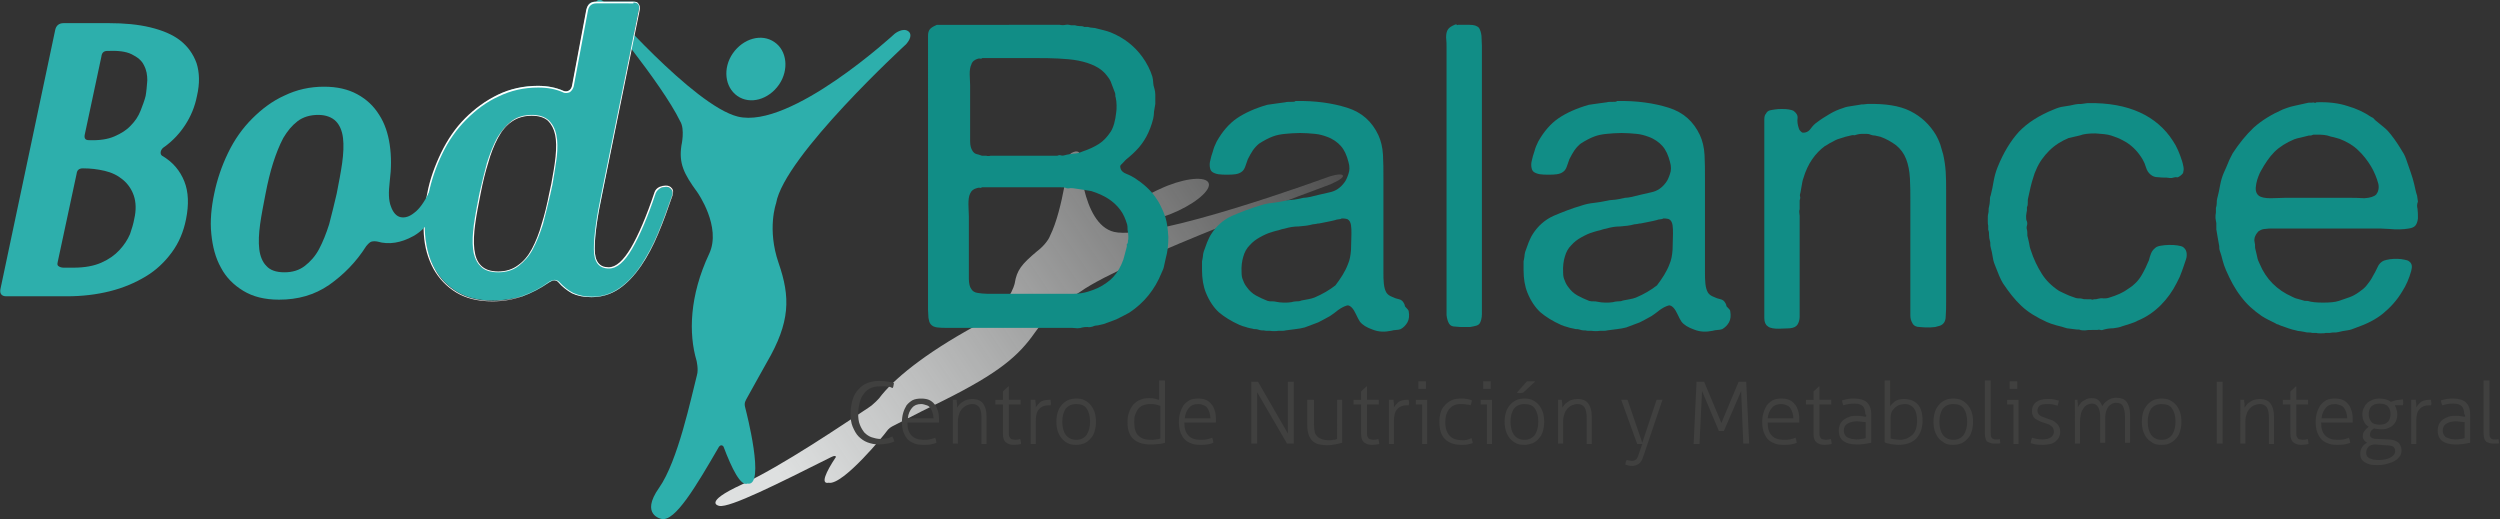 <?xml version="1.0" encoding="utf-8"?>
<!-- Generator: Adobe Illustrator 22.0.1, SVG Export Plug-In . SVG Version: 6.00 Build 0)  -->
<svg version="1.1" id="Capa_1" xmlns="http://www.w3.org/2000/svg" xmlns:xlink="http://www.w3.org/1999/xlink" x="0px" y="0px"
	 viewBox="0 0 594 123.4" style="enable-background:new 0 0 594 123.4;" xml:space="preserve">
<rect x="0" y="0" width="594" height="123.4" fill="#333333" stroke="none"/>
<style type="text/css">
	.st0{fill:url(#XMLID_2_);}
	.st1{fill:url(#XMLID_3_);}
	.st2{fill:#2DAFAC;}
	.st3{fill:#FFFFFF;}
	.st4{fill:#118D86;}
	.st5{fill:#40403F;}
</style>
<g id="XMLID_426_">
	<g id="XMLID_1140_">
		<linearGradient id="XMLID_2_" gradientUnits="userSpaceOnUse" x1="330.613" y1="12.094" x2="160.397" y2="125.88">
			<stop  offset="5.299937e-03" style="stop-color:#FFFFFF;stop-opacity:0"/>
			<stop  offset="0.864" style="stop-color:#DEE0E0"/>
		</linearGradient>
		<path id="XMLID_1142_" class="st0" d="M268.5,51.8c1.2,1.4,6.3,0.7,11.4-1.7c5.1-2.4,8.3-5.5,7.1-6.9c-1.2-1.4-6.3-0.7-11.4,1.7
			C270.4,47.2,267.3,50.3,268.5,51.8z"/>
		<linearGradient id="XMLID_3_" gradientUnits="userSpaceOnUse" x1="329.621" y1="10.609" x2="159.405" y2="124.396">
			<stop  offset="5.299937e-03" style="stop-color:#FFFFFF;stop-opacity:0"/>
			<stop  offset="0.864" style="stop-color:#DEE0E0"/>
		</linearGradient>
		<path id="XMLID_1141_" class="st1" d="M315.7,42c0,0-41.6,15.3-51,13.1c-7.9-1.9-8.3-18.8-8.3-18.8s-0.1-0.4-0.9-0.3
			c-0.5,0.1-1.3,0.4-1.5,1.1c0,0-1.4,12.7-4.5,18.9c-0.3,0.9-1.5,2.5-3.1,3.7c0,0,0,0,0,0c-3.7,3.1-4.8,4.5-5.3,7.6
			c0,0-1.1,5.7-9.1,10c-12.5,6.8-19.9,13-23.1,17.3c0,0-1.2,1.4-2.6,2.3c-5.6,3.7-20.6,13.9-30,18.2c-9.6,4.4-5.4,5.1-5.4,5.1
			c2.5,0.5,14-5.3,26.6-11.6c0.8-0.4,1.1-0.3,1.1,0c-2.4,3.6-3.7,6.5-1.7,6.1c3.4,0.7,13.6-11.9,13.6-12c0.7-1,1.1-1.2,2.1-1.7
			c4.6-2.4,8.8-4.5,11.7-5.9c13-6.5,17.7-10.5,21.6-16.1c3.9-5.6,10.8-9.7,10.8-9.7c10.8-7.7,59.4-25.5,59.4-25.5c2.5-1.1,3-1.7,3-2
			C318.9,40.9,315.7,42,315.7,42z"/>
	</g>
	<g id="XMLID_1137_">
		<path id="XMLID_1139_" class="st2" d="M175.2,22.8c3,2.1,7.4,0.9,9.9-2.7c2.4-3.5,1.9-8.1-1.1-10.1c-3-2.1-7.4-0.9-9.9,2.7
			C171.7,16.2,172.2,20.7,175.2,22.8z"/>
		<path id="XMLID_1138_" class="st2" d="M212.6,8c0,0-24.7,22.8-37.3,19.7c-10.5-2.6-31.8-27.2-31.8-27.2S143-0.2,142.2,0
			c-0.4,0.1-0.9,0.5-0.2,1.6c0,0,15.2,18.1,19.6,27.2c1.2,1.9,0.3,5.8,0.3,5.8c-0.6,4.2,0.5,6.6,3.8,11.1c0,0,5.8,8.2,2.8,14.6
			c-4.7,10-4.9,19-3,25.4c0,0,0.5,2.1,0.1,3.4c-1.4,5.4-4.5,20.4-9,26.8c-4.6,6.5,0.6,7.4,0.6,7.4c3.2,0.7,8.2-7.8,13.6-17.1
			c0.4-0.6,0.9-0.4,1.1-0.1c2,5.3,4.1,9.5,5.7,8.8c4.4,0.9-0.4-17.5-0.4-17.5c-0.4-1.4-0.3-1.7,0.1-2.5c1.9-3.5,3.7-6.6,4.9-8.8
			c5.6-9.6,5.6-15.5,2.8-23.6s-0.6-14.2-0.6-14.2c1.9-11.2,30.9-37.8,30.9-37.8c1.4-1.6,1.1-2.6,0.6-3C214.6,6.4,212.6,8,212.6,8z"
			/>
	</g>
	<g id="XMLID_1126_">
		<path id="XMLID_1133_" class="st2" d="M13.1,7.2c0.2-1.1,0.9-1.7,2-1.7h10.8c3.6,0,6.9,0.3,9.8,1c2.9,0.7,5.3,1.7,7.1,3.1
			c1.8,1.4,3.1,3.2,3.9,5.4c0.7,2.2,0.8,4.8,0.1,7.8c-0.5,2.6-1.5,4.9-2.8,6.9s-2.9,3.7-4.8,5.1c-0.5,0.3-0.9,0.7-1,1.2
			c-0.1,0.4,0,0.8,0.3,1c2.6,1.5,4.3,3.6,5.3,6.1c1,2.5,1.1,5.5,0.4,9c-0.6,3-1.7,5.6-3.4,7.9c-1.7,2.3-3.7,4.2-6.2,5.7
			c-2.5,1.5-5.3,2.7-8.5,3.5c-3.2,0.8-6.6,1.2-10.2,1.2H1.5c-1.1,0-1.6-0.6-1.4-1.7L13.1,7.2z M31.9,52c0.5-2.1,0.4-4-0.1-5.5
			c-0.5-1.5-1.4-2.8-2.6-3.8c-1.2-1-2.6-1.7-4.3-2.1c-1.7-0.4-3.4-0.6-5.2-0.6c-0.9,0-1.4,0.4-1.5,1.3l-4.5,21
			c-0.1,0.5-0.1,0.8,0.3,1c0.3,0.2,0.7,0.3,1.2,0.3h2.2c2.7,0,4.9-0.4,6.7-1.2c1.8-0.8,3.2-1.8,4.3-3c1.1-1.2,1.9-2.4,2.5-3.8
			C31.3,54.4,31.7,53.2,31.9,52z M34.6,22.8c0.2-1.1,0.3-2.4,0.4-3.7c0-1.3-0.2-2.5-0.8-3.6c-0.5-1.1-1.5-1.9-2.9-2.6
			c-1.4-0.7-3.3-0.9-5.8-0.8c-0.8,0-1.3,0.4-1.4,1.3l-3.9,18.3c-0.3,1.1,0,1.6,0.9,1.6c2.5,0.1,4.5-0.2,6.1-0.9s2.9-1.5,3.9-2.6
			c1-1,1.8-2.2,2.3-3.5S34.3,24,34.6,22.8z"/>
		<g id="XMLID_1130_">
			<path class="st2" d="M117.1,71.4c-3.4,0-6.2-0.7-8.5-2.1c-2.3-1.4-4.1-3.3-5.4-5.6c-1.3-2.3-2-5-2.3-8.1c-0.2-3,0-6.3,0.8-9.7
				c0.7-3.4,1.8-6.6,3.3-9.7c1.5-3.1,3.5-5.8,5.7-8.1c2.3-2.3,4.9-4.2,7.7-5.6c2.9-1.4,6.1-2.1,9.4-2.1c2.3,0,4.3,0.4,6.1,1.2
				c0.2,0.1,0.4,0.1,0.6,0.1c0.3,0,0.5-0.1,0.7-0.2c0.4-0.2,0.7-0.7,0.8-1.2l3.4-18.1c0.2-1.2,0.9-1.8,2.1-1.8h8.9
				c0.6,0,1,0.1,1.2,0.4c0.3,0.3,0.3,0.8,0.2,1.4L143.1,46c-1.2,5.7-1.8,10.1-1.8,13.2c0,3,1.2,4.5,3.4,4.5c1.8,0,3.6-1.6,5.4-4.6
				c1.8-3.1,3.7-7.5,5.6-13.2c0.2-0.6,0.6-1,1.1-1.2c0.5-0.2,0.9-0.3,1.3-0.3c0.1,0,0.1,0,0.2,0c0.5,0,0.9,0.2,1.2,0.6
				c0.3,0.4,0.4,0.9,0.2,1.5c-1.1,3.2-2.2,6.2-3.4,9.1c-1.2,2.9-2.6,5.5-4.1,7.7c-1.5,2.2-3.2,4-5.1,5.3c-1.9,1.3-4.1,2-6.5,2
				c-1.8,0-3.3-0.3-4.5-0.9c-1.3-0.6-2.4-1.5-3.3-2.6c-0.3-0.3-0.6-0.5-1-0.5c-0.4,0-0.8,0.2-1.3,0.5c-2,1.4-4.1,2.5-6.3,3.3
				C121.9,71,119.5,71.4,117.1,71.4z M126.3,27.4c-1.9,0-3.5,0.5-4.8,1.4c-1.3,1-2.4,2.3-3.3,4c-0.9,1.7-1.7,3.7-2.4,5.9
				c-0.6,2.2-1.2,4.6-1.8,7.3c-0.5,2.6-1,5-1.3,7.3c-0.3,2.2-0.4,4.2-0.2,5.9c0.2,1.7,0.7,3,1.6,4c0.9,0.9,2.3,1.4,4.2,1.4
				c1.8,0,3.4-0.5,4.8-1.4c1.3-1,2.5-2.3,3.4-4c0.9-1.7,1.7-3.7,2.4-5.9c0.6-2.2,1.2-4.7,1.8-7.3l0.5-2.3c0.4-2.3,0.7-4.4,1-6.4
				c0.2-2,0.2-3.7-0.1-5.2c-0.3-1.4-0.9-2.6-1.7-3.4C129.4,27.8,128.1,27.4,126.3,27.4z"/>
			<path class="st3" d="M150.5,0.6c1.1,0,1.5,0.6,1.3,1.7L142.9,46c-1.2,5.7-1.8,10.1-1.8,13.2c0,3.1,1.2,4.6,3.6,4.6
				c1.9,0,3.7-1.6,5.5-4.7c1.8-3.1,3.7-7.5,5.6-13.2c0.2-0.5,0.6-0.9,1.1-1.2c0.4-0.2,0.9-0.3,1.3-0.3c0.1,0,0.1,0,0.2,0
				c0.4,0,0.8,0.2,1.1,0.6c0.3,0.3,0.4,0.8,0.2,1.4c-1.1,3.2-2.2,6.2-3.4,9.1c-1.2,2.9-2.6,5.4-4.1,7.7c-1.5,2.2-3.2,4-5.1,5.3
				c-1.9,1.3-4,2-6.4,2c-1.7,0-3.2-0.3-4.5-0.9c-1.2-0.6-2.3-1.5-3.3-2.6c-0.3-0.3-0.7-0.5-1.1-0.5c-0.4,0-0.9,0.2-1.4,0.5
				c-1.9,1.4-4,2.5-6.2,3.3c-2.2,0.8-4.6,1.2-7.1,1.2c-3.4,0-6.2-0.7-8.5-2.1c-2.3-1.4-4.1-3.2-5.3-5.5c-1.3-2.3-2-5-2.3-8.1
				c-0.2-3.1,0-6.3,0.8-9.6c0.7-3.4,1.8-6.6,3.3-9.7c1.5-3.1,3.4-5.8,5.7-8.1c2.3-2.3,4.8-4.2,7.7-5.5c2.9-1.4,6-2.1,9.4-2.1
				c2.3,0,4.3,0.4,6,1.2c0.2,0.1,0.5,0.1,0.7,0.1c0.3,0,0.5-0.1,0.8-0.2c0.4-0.3,0.7-0.7,0.9-1.3l3.4-18.1c0.2-1.1,0.9-1.7,2-1.7
				H150.5 M118.4,64.7c1.9,0,3.5-0.5,4.8-1.5c1.3-1,2.5-2.3,3.4-4c0.9-1.7,1.7-3.7,2.4-5.9c0.6-2.3,1.2-4.7,1.8-7.3l0.5-2.3
				c0.4-2.3,0.7-4.4,1-6.4c0.2-2,0.2-3.8-0.1-5.2c-0.3-1.5-0.9-2.6-1.8-3.5c-0.9-0.8-2.2-1.3-4-1.3c-1.9,0-3.6,0.5-4.9,1.5
				c-1.3,1-2.4,2.3-3.4,4c-0.9,1.7-1.7,3.7-2.4,5.9c-0.6,2.2-1.2,4.7-1.8,7.3c-0.5,2.6-1,5.1-1.3,7.3c-0.3,2.2-0.4,4.2-0.2,5.9
				c0.2,1.7,0.8,3.1,1.7,4C115,64.2,116.4,64.7,118.4,64.7 M150.5,0.4h-8.9c-1.3,0-2,0.7-2.3,1.9l-3.4,18.1
				c-0.1,0.5-0.4,0.9-0.7,1.1c-0.2,0.1-0.4,0.2-0.7,0.2c-0.2,0-0.4,0-0.6-0.1c-1.8-0.8-3.8-1.2-6.1-1.2c-3.4,0-6.6,0.7-9.5,2.1
				c-2.9,1.4-5.5,3.3-7.8,5.6c-2.3,2.3-4.2,5.1-5.7,8.2c-1.5,3.1-2.7,6.4-3.3,9.7c-0.7,3.4-1,6.6-0.8,9.7c0.2,3.1,1,5.8,2.3,8.2
				c1.3,2.3,3.1,4.2,5.4,5.6c2.3,1.4,5.2,2.1,8.6,2.1c2.5,0,4.9-0.4,7.1-1.2c2.2-0.8,4.3-1.9,6.3-3.3c0.5-0.3,0.9-0.5,1.2-0.5
				c0.4,0,0.7,0.1,1,0.4c0.9,1.1,2.1,2,3.3,2.7c1.3,0.6,2.8,0.9,4.6,0.9c2.5,0,4.7-0.7,6.6-2c1.9-1.3,3.6-3.1,5.2-5.4
				c1.5-2.2,2.9-4.8,4.1-7.7c1.2-2.8,2.3-5.9,3.4-9.1c0.2-0.7,0.2-1.3-0.2-1.7c-0.3-0.4-0.8-0.6-1.3-0.6c-0.1,0-0.1,0-0.2,0
				c-0.4,0-0.9,0.1-1.4,0.3c-0.6,0.3-1,0.7-1.2,1.3c-1.9,5.7-3.8,10.1-5.6,13.2c-1.8,3-3.5,4.6-5.3,4.6c-2.2,0-3.3-1.4-3.3-4.4
				c0-3.1,0.6-7.5,1.8-13.1L152,2.4c0.1-0.7,0-1.2-0.3-1.5C151.5,0.5,151.1,0.4,150.5,0.4L150.5,0.4z M118.4,64.5
				c-1.9,0-3.2-0.5-4.1-1.4c-0.9-0.9-1.4-2.2-1.6-3.9c-0.2-1.7-0.1-3.7,0.2-5.9c0.3-2.3,0.8-4.7,1.3-7.3c0.5-2.6,1.1-5.1,1.8-7.3
				c0.6-2.2,1.4-4.2,2.3-5.9c0.9-1.7,2-3,3.3-3.9c1.3-0.9,2.9-1.4,4.7-1.4c1.7,0,3,0.4,3.9,1.2c0.8,0.8,1.4,1.9,1.7,3.3
				c0.3,1.4,0.3,3.2,0.1,5.2c-0.2,2-0.6,4.2-1,6.4l-0.5,2.3c-0.5,2.6-1.1,5.1-1.8,7.3c-0.6,2.2-1.4,4.2-2.3,5.9
				c-0.9,1.7-2,3-3.3,3.9C121.8,64,120.2,64.5,118.4,64.5L118.4,64.5z"/>
		</g>
		<path id="XMLID_1127_" class="st2" d="M50.9,46c0.7-3.4,1.8-6.6,3.3-9.7c1.5-3.1,3.4-5.8,5.7-8.1c2.3-2.3,4.8-4.2,7.7-5.5
			c2.9-1.4,6-2.1,9.4-2.1c3.1,0,5.7,0.6,7.9,1.8c2.2,1.2,3.9,2.8,5.2,4.9c1.3,2,2.1,4.4,2.5,7.1c0.4,2.7,0.4,5.6,0,8.7
			c-0.3,2.6-0.3,4.5,0.3,6c0.5,1.4,1.3,2.3,2.3,2.5c1,0.2,2.1-0.1,3.3-1.1c1.2-0.9,2.3-2.5,3.4-4.7c0.3-0.6,0.7-1,1.2-1.3
			c0.5-0.2,1-0.3,1.4-0.2c0.4,0.1,0.8,0.3,1,0.7s0.3,0.8,0.1,1.3c-2,4.9-4.5,8.2-7.4,9.8c-2.9,1.6-5.8,2.1-8.5,1.3
			c-0.5-0.1-1-0.1-1.4,0c-0.4,0.1-0.8,0.5-1.3,1.1c-2.4,3.8-5.4,6.8-8.8,9.2c-3.5,2.4-7.4,3.5-11.9,3.5c-3.4,0-6.2-0.7-8.5-2.1
			c-2.3-1.4-4.1-3.2-5.3-5.5c-1.3-2.3-2-5-2.3-8.1C49.9,52.5,50.2,49.3,50.9,46z M63.1,46c-0.5,2.6-1,5.1-1.3,7.3
			c-0.3,2.2-0.4,4.2-0.2,5.9c0.2,1.7,0.8,3.1,1.7,4c0.9,1,2.3,1.5,4.3,1.5c1.9,0,3.5-0.5,4.8-1.5c1.3-1,2.5-2.3,3.4-4
			c0.9-1.7,1.7-3.7,2.4-5.9c0.6-2.3,1.2-4.7,1.8-7.3c0.5-2.6,1-5.1,1.3-7.3c0.3-2.2,0.4-4.2,0.2-5.9c-0.2-1.7-0.8-3.1-1.7-4
			s-2.3-1.5-4.2-1.5c-1.9,0-3.6,0.5-4.9,1.5c-1.3,1-2.4,2.3-3.4,4c-0.9,1.7-1.7,3.7-2.4,5.9C64.2,40.9,63.6,43.4,63.1,46z"/>
	</g>
	<g id="XMLID_1106_">
		<path id="XMLID_1122_" class="st4" d="M276.9,51.6c0.4,1.3,0.6,2.9,0.7,4.8c0,1.9-0.2,3.5-0.6,4.9c-0.1,0.6-0.3,1.2-0.4,1.8
			c-0.1,0.6-0.3,1.1-0.6,1.7c-1.6,4-4.2,7.2-7.7,9.5c-0.9,0.5-1.9,1-2.9,1.5c-1,0.4-2,0.8-3.2,1.2c-0.4,0.1-0.8,0.2-1.3,0.3
			c-0.4,0-0.9,0.1-1.3,0.3c-0.4,0.1-0.8,0.2-1.2,0.1c-0.4,0-0.8,0-1.2,0.1c-0.3,0.1-0.7,0.2-1.2,0.2c-0.4,0-0.9-0.1-1.3-0.1h-29.7
			c-0.8,0-1.6,0-2.3-0.1c-0.7-0.1-1.2-0.3-1.6-0.8c-0.3-0.4-0.4-0.9-0.5-1.5c0-0.6-0.1-1.2-0.1-1.9V10.3c0-0.6,0-1.2,0-1.8
			c0-0.6,0.1-1.1,0.4-1.5c0.3-0.4,0.8-0.7,1.5-1c0.1-0.1,0.3-0.1,0.4-0.1c0.1,0,0.3,0,0.4,0H248h3.8c0.5,0.1,0.9,0.1,1.4,0
			c0.5-0.1,0.9,0,1.3,0.1h0.9c0.3,0.1,0.7,0.2,1.1,0.2c0.4,0,0.8,0,1.1,0.2h0.9c0.3,0.1,0.7,0.2,1.1,0.2c0.4,0,0.8,0.1,1.1,0.2
			c0.5,0.1,1.1,0.3,1.6,0.4c0.5,0.1,1,0.3,1.6,0.5c3.2,1.3,5.7,3.3,7.5,5.8c1.1,1.5,1.9,3.1,2.4,4.7c0.1,0.5,0.2,0.9,0.2,1.4
			c0,0.4,0.1,0.9,0.3,1.5c0.1,0.4,0.2,0.8,0.2,1.3c0,0.4,0,0.9,0,1.5v0.8c-0.1,0.6-0.2,1.2-0.3,1.8c0,0.6-0.1,1.2-0.2,1.7
			c-0.8,3.2-2.2,5.7-4.1,7.6c-0.5,0.5-1,1-1.5,1.4c-0.5,0.4-1,0.8-1.5,1.4c-0.1,0.1-0.3,0.3-0.5,0.5c-0.2,0.2-0.3,0.4-0.2,0.7
			c0.1,0.7,0.6,1.2,1.4,1.5c0.8,0.3,1.5,0.7,2,1c2,1.3,3.7,2.8,4.9,4.5c0.5,0.7,1,1.5,1.4,2.4C276.2,49.8,276.6,50.7,276.9,51.6z
			 M230.8,15.3c-0.3,0.6-0.4,1.4-0.4,2.3c0,0.9,0.1,1.8,0.1,2.6v10.3c0,0.9,0,1.9,0,3s0.2,1.8,0.6,2.4c0.2,0.3,0.5,0.6,0.9,0.7
			c0.4,0.1,0.8,0.2,1.3,0.4h1c0.3,0.1,0.7,0.1,1.1,0c0.4,0,0.8,0,1.1,0h9.3c0.5,0,0.9,0,1.4,0c0.5,0,0.9,0,1.2,0h2.8
			c0.3-0.1,0.5-0.2,0.8-0.1c0.3,0.1,0.6,0.1,0.9,0c0.7-0.2,1.5-0.3,2.2-0.4c0.7,0,1.4-0.2,2.1-0.5c1.5-0.5,2.8-1.1,3.9-1.8
			c1.1-0.7,2-1.7,2.8-2.9c0.7-1.1,1.1-2.7,1.3-4.5c0.1-0.5,0.1-1.1,0.1-1.8c0-0.7-0.1-1.3-0.2-1.8c-0.1-0.2-0.1-0.4-0.1-0.6
			c0-0.2,0-0.4-0.1-0.6c-0.3-0.7-0.5-1.4-0.8-2.1c-0.2-0.7-0.6-1.3-1-1.8c-0.7-1-1.7-1.8-2.9-2.4c-1.2-0.6-2.5-1-4-1.3
			c-1.5-0.3-3.1-0.4-4.8-0.5c-1.7-0.1-3.5-0.1-5.3-0.1h-12.7c-0.1,0.1-0.3,0.2-0.6,0.1c-0.2,0-0.4,0-0.6,0.1
			C231.6,14.2,231,14.6,230.8,15.3z M268,57.2c0.1-0.3,0.1-0.7,0.1-1.1s-0.1-0.7-0.1-1c-0.1-0.3-0.1-0.6-0.1-0.9s0-0.5-0.1-0.9
			c-0.4-1.3-0.9-2.5-1.6-3.4c-0.8-1.1-1.8-2-2.9-2.7c-1.1-0.7-2.4-1.3-4-1.8c-0.5-0.1-1.1-0.2-1.8-0.3c-0.6-0.1-1.3-0.2-2-0.3
			c-0.4-0.1-0.8-0.1-1.2-0.1c-0.4,0.1-0.8,0.1-1.2-0.1c-0.3-0.1-0.7-0.1-1.1-0.1s-0.7,0-1.1,0h-17.6c-0.1,0.1-0.3,0.2-0.6,0.1
			c-0.2,0-0.4,0-0.6,0.1c-0.8,0.2-1.3,0.6-1.6,1.3c-0.3,0.6-0.4,1.4-0.4,2.5c0,1.1,0.1,2.1,0.1,2.9V63c0,1,0,2.1,0,3.2
			c0,1.1,0.2,2,0.6,2.5c0.3,0.5,0.8,0.8,1.5,0.9c0.7,0.1,1.4,0.2,2.2,0.2h16.9c1.3,0,2.6,0,3.8,0c1.2,0,2.3-0.2,3.3-0.5
			c1.7-0.5,3.2-1.2,4.4-2.1c1.2-0.8,2.2-1.9,3-3.3c0.4-0.7,0.7-1.4,1-2.2c0.2-0.8,0.5-1.7,0.7-2.6c0.1-0.3,0.2-0.7,0.1-1
			C268,57.8,268,57.5,268,57.2z"/>
		<path id="XMLID_1119_" class="st4" d="M334.7,73.9c0.2,1.1,0.1,2-0.3,2.7c-0.4,0.7-0.9,1.2-1.6,1.6c-0.3,0.1-0.7,0.2-1.1,0.2
			s-0.8,0.1-1.2,0.2c-1.5,0.3-2.9,0.3-4.4-0.3c-1.4-0.5-2.4-1.1-3-1.9c-0.3-0.5-0.6-1-0.9-1.7c-0.3-0.6-0.6-1.2-1-1.6
			c-0.1-0.1-0.3-0.3-0.5-0.4c-0.2-0.1-0.4-0.2-0.7-0.1c-0.7,0.2-1.4,0.6-2.1,1.1c-0.6,0.5-1.3,1-1.9,1.4c-0.9,0.5-1.8,1-2.8,1.5
			c-1,0.4-2.1,0.8-3.2,1.2c-0.7,0.2-1.4,0.3-2.2,0.4c-0.8,0.1-1.5,0.2-2.3,0.3c-0.3,0.1-0.6,0.1-0.9,0.1c-0.2,0-0.5,0-0.8,0
			c-0.7,0.1-1.4,0.1-2.1,0h-0.9c-0.3-0.1-0.7-0.1-1-0.1c-0.3,0-0.6-0.1-0.9-0.2c-0.3-0.1-0.5-0.1-0.7-0.1c-0.2,0-0.4,0-0.6-0.1
			c-0.5-0.1-1.1-0.2-1.6-0.4c-0.5-0.1-1-0.3-1.5-0.5c-2-0.9-3.6-1.9-4.9-3c-1.2-1.1-2.3-2.7-3.1-4.7c-0.6-1.5-0.9-3.3-0.9-5.3v-2.1
			c0.1-0.3,0.1-0.7,0.2-1.1c0-0.4,0.1-0.8,0.2-1.2c0.3-0.7,0.5-1.5,0.8-2.2c0.3-0.7,0.6-1.4,1-2c1.2-1.9,2.9-3.4,4.9-4.3
			c2.1-0.9,4.4-1.8,6.8-2.5c0.9-0.3,1.9-0.5,2.9-0.6c1-0.1,2-0.3,3-0.5c0.5-0.1,0.9-0.2,1.4-0.2c0.4,0,0.9-0.1,1.5-0.2
			c0.5-0.1,0.9-0.2,1.4-0.3c0.5,0,1-0.1,1.5-0.2c1.7-0.4,3.3-0.8,4.7-1.1c1.5-0.3,2.6-1.1,3.5-2.3c0.4-0.5,0.7-1.2,1-2.1
			c0.3-0.8,0.3-1.8,0-2.8c-0.4-1.6-1-2.9-1.8-3.8c-0.8-0.9-1.9-1.7-3.3-2.2c-0.8-0.3-1.8-0.6-2.9-0.7c-1.1-0.1-2.3-0.2-3.5-0.2
			c-1.2,0-2.4,0.1-3.5,0.2c-1.1,0.1-2.1,0.3-2.9,0.6c-1.1,0.4-2.2,1-3.3,1.7c-0.5,0.4-1,0.9-1.5,1.6c-0.4,0.6-0.8,1.3-1.2,2.1
			c-0.2,0.5-0.4,1.1-0.6,1.7c-0.2,0.6-0.5,1.1-1,1.4c-0.3,0.2-0.7,0.4-1.4,0.5c-0.6,0.1-1.3,0.1-2,0.1c-0.7,0-1.3,0-2-0.1
			c-0.6-0.1-1.1-0.3-1.4-0.5c-0.3-0.2-0.5-0.5-0.6-1s-0.1-1,0-1.5c0.2-0.9,0.4-1.7,0.7-2.5c0.2-0.8,0.5-1.5,0.9-2.3
			c1.3-2.3,2.9-4.2,4.8-5.5c1.9-1.3,4.4-2.4,7.2-3.2c0.7-0.1,1.4-0.2,2.1-0.3c0.7-0.1,1.4-0.2,2.2-0.3c0.3-0.1,0.7-0.1,1.3-0.1
			c0.6,0,1,0,1.1-0.2c4.7-0.1,8.8,0.5,12.3,1.6c3.5,1.1,5.9,3.3,7.4,6.5c0.6,1.3,1,2.9,1.1,4.7c0.1,1.8,0.1,3.6,0.1,5.6v22.3
			c0,0.9,0,1.8,0.1,2.7c0.1,0.9,0.3,1.6,0.6,2.1c0.3,0.5,0.8,0.8,1.3,1c0.6,0.3,1.2,0.5,1.7,0.6c0.5,0.1,0.9,0.4,1.2,1
			c0.1,0.2,0.2,0.4,0.2,0.6S334.6,73.5,334.7,73.9z M320.3,62.7c0.4-0.9,0.6-2,0.7-3.3c0-1.2,0.1-2.5,0.1-3.9c0-0.7,0-1.4-0.1-2
			c-0.1-0.6-0.3-1.1-0.8-1.4c-0.2-0.1-0.7-0.2-1.4-0.2c-0.1,0.1-0.4,0.2-0.7,0.2c-0.3,0-0.6,0.1-0.9,0.2c-0.5,0.1-1.1,0.3-1.8,0.4
			c-0.7,0.1-1.3,0.3-2,0.4c-0.2,0-0.4,0-0.7,0.1c-0.2,0-0.5,0.1-0.8,0.1c-1,0.3-2.1,0.4-3.3,0.5c-1.2,0-2.3,0.2-3.3,0.5
			c-0.5,0.1-1,0.2-1.5,0.4c-0.4,0.1-0.9,0.2-1.5,0.4c-1.1,0.3-2.1,0.8-3,1.3c-0.9,0.5-1.7,1.1-2.4,1.9c-0.7,0.7-1.2,1.6-1.5,2.7
			c-0.3,1-0.5,2.3-0.4,3.8c0,0.7,0.1,1.3,0.4,1.9c0.2,0.6,0.5,1.1,0.9,1.6c0.5,0.7,1.2,1.4,2.1,1.9c0.9,0.5,1.8,0.9,2.8,1.3
			c0.3,0.1,0.7,0.1,1,0.1c0.3,0,0.7,0,1,0.1c0.5,0.1,1.1,0.2,1.8,0.2c0.7,0,1.3,0,1.8-0.1c0.4-0.1,0.8-0.2,1.2-0.2
			c0.4,0,0.8,0,1.2-0.2c0.5-0.1,1.1-0.2,1.6-0.3c0.5-0.1,1-0.2,1.5-0.4c1.9-0.8,3.6-1.8,5-2.9C318.5,66.2,319.6,64.6,320.3,62.7z"/>
		<path id="XMLID_1117_" class="st4" d="M346.4,5.9c0.9,0,1.8,0,2.8,0c1,0,1.7,0.2,2.2,0.7c0.3,0.5,0.5,1.1,0.6,1.9
			c0,0.8,0.1,1.6,0.1,2.4v9v40.8v11.3c0,0.8,0,1.7,0,2.6c0,0.9-0.2,1.7-0.5,2.2c-0.2,0.3-0.5,0.5-0.9,0.6c-0.4,0.1-0.8,0.2-1.4,0.3
			h-1.4c-0.7,0-1.4,0-2.1-0.1c-0.7,0-1.2-0.2-1.5-0.7c-0.3-0.5-0.5-1.2-0.6-2c0-0.8,0-1.6,0-2.5v-9.3V21.2v-9.9c0-0.7,0-1.5-0.1-2.4
			c0-0.8,0.1-1.5,0.5-2c0.3-0.4,0.8-0.7,1.5-1c0.1-0.1,0.3-0.1,0.5-0.1C346.1,6,346.2,6,346.4,5.9z"/>
		<path id="XMLID_1114_" class="st4" d="M411.1,73.9c0.2,1.1,0.1,2-0.3,2.7c-0.4,0.7-0.9,1.2-1.6,1.6c-0.3,0.1-0.7,0.2-1.1,0.2
			s-0.8,0.1-1.2,0.2c-1.5,0.3-2.9,0.3-4.4-0.3c-1.4-0.5-2.4-1.1-3-1.9c-0.3-0.5-0.6-1-0.9-1.7c-0.3-0.6-0.6-1.2-1-1.6
			c-0.1-0.1-0.3-0.3-0.5-0.4c-0.2-0.1-0.4-0.2-0.7-0.1c-0.7,0.2-1.4,0.6-2.1,1.1c-0.6,0.5-1.3,1-1.9,1.4c-0.9,0.5-1.8,1-2.8,1.5
			c-1,0.4-2.1,0.8-3.2,1.2c-0.7,0.2-1.4,0.3-2.2,0.4c-0.8,0.1-1.5,0.2-2.3,0.3c-0.3,0.1-0.6,0.1-0.9,0.1c-0.2,0-0.5,0-0.8,0
			c-0.7,0.1-1.4,0.1-2.1,0h-0.9c-0.3-0.1-0.7-0.1-1-0.1c-0.3,0-0.6-0.1-0.9-0.2c-0.3-0.1-0.5-0.1-0.7-0.1c-0.2,0-0.4,0-0.6-0.1
			c-0.5-0.1-1.1-0.2-1.6-0.4c-0.5-0.1-1-0.3-1.5-0.5c-2-0.9-3.6-1.9-4.9-3c-1.2-1.1-2.3-2.7-3.1-4.7c-0.6-1.5-0.9-3.3-0.9-5.3v-2.1
			c0.1-0.3,0.1-0.7,0.2-1.1c0-0.4,0.1-0.8,0.2-1.2c0.3-0.7,0.5-1.5,0.8-2.2c0.3-0.7,0.6-1.4,1-2c1.2-1.9,2.9-3.4,4.9-4.3
			c2.1-0.9,4.4-1.8,6.8-2.5c0.9-0.3,1.9-0.5,2.9-0.6c1-0.1,2-0.3,3-0.5c0.5-0.1,0.9-0.2,1.4-0.2c0.4,0,0.9-0.1,1.5-0.2
			c0.5-0.1,0.9-0.2,1.4-0.3c0.5,0,1-0.1,1.5-0.2c1.7-0.4,3.3-0.8,4.7-1.1c1.5-0.3,2.6-1.1,3.5-2.3c0.4-0.5,0.7-1.2,1-2.1
			c0.3-0.8,0.3-1.8,0-2.8c-0.4-1.6-1-2.9-1.8-3.8c-0.8-0.9-1.9-1.7-3.3-2.2c-0.8-0.3-1.8-0.6-2.9-0.7c-1.1-0.1-2.3-0.2-3.5-0.2
			c-1.2,0-2.4,0.1-3.5,0.2c-1.1,0.1-2.1,0.3-2.9,0.6c-1.1,0.4-2.2,1-3.3,1.7c-0.5,0.4-1,0.9-1.5,1.6c-0.4,0.6-0.8,1.3-1.2,2.1
			c-0.2,0.5-0.4,1.1-0.6,1.7c-0.2,0.6-0.5,1.1-1,1.4c-0.3,0.2-0.7,0.4-1.4,0.5c-0.6,0.1-1.3,0.1-2,0.1c-0.7,0-1.3,0-2-0.1
			c-0.6-0.1-1.1-0.3-1.4-0.5c-0.3-0.2-0.5-0.5-0.6-1s-0.1-1,0-1.5c0.2-0.9,0.4-1.7,0.7-2.5c0.2-0.8,0.5-1.5,0.9-2.3
			c1.3-2.3,2.9-4.2,4.8-5.5c1.9-1.3,4.4-2.4,7.2-3.2c0.7-0.1,1.4-0.2,2.1-0.3c0.7-0.1,1.4-0.2,2.2-0.3c0.3-0.1,0.7-0.1,1.3-0.1
			c0.6,0,1,0,1.1-0.2c4.7-0.1,8.8,0.5,12.3,1.6c3.5,1.1,5.9,3.3,7.4,6.5c0.6,1.3,1,2.9,1.1,4.7c0.1,1.8,0.1,3.6,0.1,5.6v22.3
			c0,0.9,0,1.8,0.1,2.7c0.1,0.9,0.3,1.6,0.6,2.1c0.3,0.5,0.8,0.8,1.3,1c0.6,0.3,1.2,0.5,1.7,0.6c0.5,0.1,0.9,0.4,1.2,1
			c0.1,0.2,0.2,0.4,0.2,0.6S411.1,73.5,411.1,73.9z M396.7,62.7c0.4-0.9,0.6-2,0.7-3.3c0-1.2,0.1-2.5,0.1-3.9c0-0.7,0-1.4-0.1-2
			c-0.1-0.6-0.3-1.1-0.8-1.4c-0.2-0.1-0.7-0.2-1.4-0.2c-0.1,0.1-0.4,0.2-0.7,0.2c-0.3,0-0.6,0.1-0.9,0.2c-0.5,0.1-1.1,0.3-1.8,0.4
			c-0.7,0.1-1.3,0.3-2,0.4c-0.2,0-0.4,0-0.7,0.1c-0.2,0-0.5,0.1-0.8,0.1c-1,0.3-2.1,0.4-3.3,0.5c-1.2,0-2.3,0.2-3.3,0.5
			c-0.5,0.1-1,0.2-1.5,0.4c-0.4,0.1-0.9,0.2-1.5,0.4c-1.1,0.3-2.1,0.8-3,1.3c-0.9,0.5-1.7,1.1-2.4,1.9c-0.7,0.7-1.2,1.6-1.5,2.7
			c-0.3,1-0.5,2.3-0.4,3.8c0,0.7,0.1,1.3,0.4,1.9c0.2,0.6,0.5,1.1,0.9,1.6c0.5,0.7,1.2,1.4,2.1,1.9c0.9,0.5,1.8,0.9,2.8,1.3
			c0.3,0.1,0.7,0.1,1,0.1c0.3,0,0.7,0,1,0.1c0.5,0.1,1.1,0.2,1.8,0.2c0.7,0,1.3,0,1.8-0.1c0.4-0.1,0.8-0.2,1.2-0.2
			c0.4,0,0.8,0,1.2-0.2c0.5-0.1,1.1-0.2,1.6-0.3c0.5-0.1,1-0.2,1.5-0.4c1.9-0.8,3.6-1.8,5-2.9C394.9,66.2,396,64.6,396.7,62.7z"/>
		<path id="XMLID_1112_" class="st4" d="M443.7,24.7c4.2-0.1,7.6,0.4,10.2,1.7c2.6,1.3,4.6,3.2,6.1,5.7c0.4,0.7,0.7,1.4,1,2.2
			c0.2,0.8,0.5,1.6,0.7,2.4c0.3,1.3,0.5,2.7,0.6,4.1c0.1,1.5,0.1,3,0.1,4.5v10.8v15.7c0,1.1,0,2.3-0.1,3.4c0,1.1-0.5,1.9-1.4,2.2
			c-0.3,0.1-0.7,0.2-1.1,0.3c-0.4,0-0.8,0.1-1.2,0.1c-0.9,0-1.7,0-2.5-0.1c-0.8,0-1.4-0.3-1.7-0.9c-0.3-0.5-0.5-1.1-0.5-1.8
			c0-0.7,0-1.5,0-2.2v-8.7V47.8c0-1.8,0-3.6-0.1-5.4c-0.1-1.8-0.4-3.3-0.9-4.6c-0.5-1.3-1.3-2.4-2.4-3.3c-1.1-0.8-2.3-1.5-3.7-2
			c-0.4-0.1-0.8-0.2-1.3-0.3c-0.4,0-0.9-0.1-1.3-0.3c-0.3-0.1-0.9-0.1-1.6-0.1c-0.7,0-1.2,0.1-1.5,0.2c-0.3,0.1-0.5,0.2-0.7,0.1
			c-0.2,0-0.4,0-0.7,0.1c-0.9,0.2-1.7,0.4-2.5,0.7c-0.8,0.2-1.5,0.6-2.2,1c-0.3,0.1-0.5,0.3-0.7,0.4c-0.2,0.1-0.4,0.3-0.7,0.4
			c-2.3,1.7-4.1,4.2-5.1,7.6c-0.2,0.5-0.3,1.1-0.4,1.7c-0.1,0.6-0.2,1.1-0.3,1.7c-0.1,0.3-0.2,0.7-0.1,1c0.1,0.3,0,0.6-0.1,0.9v2.1
			c-0.1,0.2-0.1,0.4-0.1,0.7c0,0.3,0.1,0.6,0.1,0.9v3v9.7v8.9c0,0.7,0,1.5,0,2.3c0,0.8-0.2,1.4-0.5,1.9c-0.3,0.5-0.9,0.8-1.8,0.9
			c-0.8,0-1.7,0.1-2.6,0.1c-0.5,0-1,0-1.5-0.1c-0.5-0.1-0.9-0.2-1.2-0.5c-0.5-0.3-0.8-1-0.8-1.9c0-0.9,0-1.8,0-2.7V60.7V36.3v-6.1
			c0-0.6,0-1.2,0-1.8c0-0.6,0.1-1.1,0.4-1.4c0.2-0.4,0.5-0.7,1-0.8c0.3-0.1,0.7-0.1,1.2-0.2c0.5-0.1,1-0.1,1.6-0.1
			c0.5,0,1.1,0,1.6,0.1c0.5,0.1,0.9,0.2,1.1,0.3c0.7,0.5,1.1,1.1,1,1.8c-0.1,0.7,0,1.5,0.3,2.4c0.1,0.4,0.4,0.7,0.8,1
			c0.8,0.1,1.5-0.2,2-0.9c0.5-0.7,1-1.2,1.6-1.6c0.9-0.7,1.9-1.3,2.9-1.9c1-0.6,2.1-1.1,3.4-1.5c0.5-0.2,1.1-0.3,1.8-0.4
			c0.6-0.1,1.3-0.2,1.9-0.3c0.3-0.1,0.7-0.1,1-0.1S443.4,24.7,443.7,24.7z"/>
		<path id="XMLID_1110_" class="st4" d="M496,24.5c5-0.1,9.1,0.7,12.4,2.2c3.3,1.5,6,3.8,7.9,6.8c0.9,1.3,1.6,3,2.2,4.9
			c0.1,0.3,0.2,0.8,0.3,1.3c0.1,0.5,0,1-0.1,1.4c-0.2,0.3-0.5,0.6-1,0.9c-0.2,0.1-0.4,0.2-0.6,0.1c-0.2,0-0.4,0-0.7,0.1
			c-0.3,0.1-0.5,0.1-0.8,0.1c-0.3,0-0.5-0.1-0.8-0.1c-0.7,0-1.4,0-2.1-0.1c-0.7,0-1.2-0.2-1.7-0.6c-0.5-0.4-0.9-1-1.1-1.7
			c-0.2-0.7-0.5-1.4-0.8-1.9c-1-1.7-2.3-3.1-3.9-4.1c-0.5-0.3-1.1-0.6-1.7-0.9c-0.6-0.2-1.2-0.5-1.9-0.7c-0.9-0.3-2.2-0.4-3.7-0.5
			c-1.5,0-2.8,0.1-3.8,0.5c-0.5,0.1-0.9,0.2-1.3,0.3c-0.4,0.1-0.8,0.2-1.3,0.3c-1.7,0.7-3.3,1.7-4.6,3c-1.3,1.3-2.4,2.8-3.1,4.5
			c-0.3,0.6-0.5,1.2-0.7,1.9c-0.2,0.6-0.4,1.3-0.6,2.1l-0.6,2.7c-0.1,0.3-0.1,0.7-0.1,1.1c0,0.4,0,0.8-0.2,1.1v0.8
			c-0.1,0.3-0.1,0.7-0.2,1.3c0,0.6,0,1,0.2,1.3c0.1,0.3,0.1,0.7,0,1c-0.1,0.3-0.1,0.7,0,1c0.1,0.3,0.1,0.7,0.1,1.4
			c0.1,0.5,0.3,1.1,0.4,1.7c0.1,0.6,0.2,1.2,0.4,1.7c0.7,2.2,1.6,4,2.6,5.6c1,1.6,2.3,2.9,4.1,4.1c0.6,0.3,1.2,0.6,1.9,0.9
			c0.6,0.3,1.3,0.5,2.1,0.8c0.3,0.1,0.6,0.1,0.8,0.1s0.5,0,0.8,0.1c0.2,0.1,0.5,0.1,1,0.1h1.1c0,0.1,0.1,0.1,0.4,0.1
			c0.1-0.1,0.3-0.1,0.5-0.1c0.2,0,0.4,0,0.6-0.1c0.5-0.1,0.9-0.2,1.4-0.1c0.4,0,0.9,0,1.4-0.2c1.7-0.5,3.3-1.2,4.5-2.1
			c1.3-0.8,2.4-1.9,3.2-3.3c0.3-0.5,0.6-1.1,0.9-1.7c0.3-0.6,0.5-1.2,0.8-1.8c0.1-0.5,0.3-1.1,0.5-1.6c0.2-0.5,0.5-0.9,1-1.3
			c0.2-0.2,0.6-0.4,1.2-0.5c0.6-0.1,1.3-0.2,2-0.2c0.7,0,1.4,0,2,0.1c0.6,0.1,1.1,0.2,1.4,0.4c0.4,0.3,0.7,0.7,0.8,1.2
			c0.1,0.5,0.1,1.1-0.1,1.7c-0.3,1-0.7,2-1,2.9c-0.3,0.9-0.7,1.8-1.2,2.7c-1,2-2.3,3.8-3.8,5.3c-1.5,1.5-3.3,2.8-5.5,3.7
			c-0.5,0.3-1.1,0.5-1.7,0.7c-0.6,0.2-1.2,0.4-1.9,0.6c-0.7,0.3-1.5,0.4-2.2,0.5c-0.7,0-1.5,0.1-2.2,0.3c-0.3,0.1-0.5,0.2-0.8,0.1
			c-0.3-0.1-0.5-0.1-0.8,0H497c-0.5,0-1.1,0-1.6,0.1c-0.5,0-1,0-1.4-0.2h-0.5l-2.4-0.3c-0.9-0.3-1.7-0.5-2.5-0.7
			c-0.8-0.2-1.6-0.5-2.3-0.8c-2.4-1.1-4.4-2.3-6-3.8c-1.6-1.5-3-3.3-4.4-5.4c-0.3-0.5-0.6-1.1-0.9-1.8c-0.3-0.7-0.5-1.3-0.8-2
			c-0.3-0.7-0.6-1.5-0.7-2.3c-0.1-0.8-0.3-1.6-0.5-2.4c-0.1-0.3-0.1-0.5-0.1-0.8s0-0.5-0.1-0.8c-0.1-0.4-0.2-0.8-0.2-1.3
			c0-0.5,0-0.9-0.2-1.3v-1c-0.1-0.3-0.1-0.8-0.1-1.4c0-0.6,0-1.1,0.1-1.4c0.1-0.3,0.1-0.6,0.1-0.9c0-0.3,0-0.5,0.1-0.8
			c0.1-0.5,0.2-0.9,0.2-1.4c0-0.5,0-0.9,0.2-1.3c0.3-1.1,0.5-2.3,0.7-3.4c0.2-1.1,0.5-2.2,0.9-3.2c1.4-3.5,3.1-6.3,5.1-8.5
			c2-2.1,4.8-3.9,8.3-5.3c0.7-0.3,1.5-0.6,2.4-0.7c0.9-0.1,1.8-0.3,2.7-0.5c0.5-0.1,0.9-0.1,1.4-0.1C495,24.6,495.5,24.6,496,24.5z"
			/>
		<path id="XMLID_1107_" class="st4" d="M574.4,49.6c0.1,0.7,0.1,1.4,0.1,2.3c-0.1,0.8-0.3,1.4-0.7,1.8c-0.3,0.3-0.8,0.5-1.5,0.6
			c-0.6,0.1-1.4,0.2-2.2,0.2s-1.6,0-2.4-0.1c-0.8,0-1.5-0.1-2.1-0.1h-25.8c-0.5,0-1.1,0-1.6,0.1c-0.5,0-1,0.2-1.3,0.4
			c-0.3,0.1-0.5,0.4-0.8,0.8c-0.1,0.2-0.3,0.5-0.4,0.9c-0.1,0.4-0.1,0.7,0,1.1c0.1,0.3,0.1,0.6,0.1,0.9c0,0.3,0,0.5,0.1,0.8
			c0.1,0.5,0.3,1.1,0.4,1.7s0.3,1.1,0.6,1.7c1.5,3.6,4.1,6.2,7.7,7.8c0.4,0.2,0.8,0.4,1.3,0.5c0.5,0.1,0.9,0.3,1.4,0.4
			c0.2,0.1,0.5,0.1,1,0.1c0.9,0.3,2.2,0.4,3.7,0.4c1.5,0,2.8-0.1,3.7-0.4c0.9-0.3,1.8-0.6,2.6-0.9c0.8-0.3,1.5-0.7,2.2-1.2
			c0.7-0.5,1.4-1,1.9-1.7c0.5-0.6,1-1.3,1.4-2.1c0.4-0.7,0.8-1.4,1.1-2.1c0.3-0.7,0.8-1.3,1.6-1.6c0.3-0.1,0.7-0.2,1.3-0.3
			c0.6-0.1,1.2-0.1,1.8-0.1c0.6,0,1.2,0.1,1.7,0.2c0.5,0.1,0.9,0.2,1.1,0.4c0.7,0.5,0.8,1.2,0.5,2.3c-0.5,1.8-1.2,3.4-2.1,4.8
			c-1.3,2.2-2.9,3.9-4.6,5.3c-1.7,1.4-3.9,2.5-6.5,3.4c-0.7,0.3-1.3,0.5-2,0.6c-0.7,0.1-1.4,0.2-2.1,0.4c-0.3,0.1-0.7,0.1-1,0.1
			s-0.6,0-1,0.1h-1c-0.3,0.1-0.7,0.1-1.2,0.1s-0.8,0-1.1-0.1h-0.9c-0.3-0.1-0.6-0.1-0.9-0.1c-0.3,0-0.5,0-0.8-0.1
			c-0.3-0.1-0.7-0.1-1.1-0.2c-0.4,0-0.8-0.1-1.1-0.2c-0.6-0.1-1.2-0.3-1.8-0.5c-0.6-0.2-1.2-0.4-1.7-0.6c-0.3-0.1-0.5-0.2-0.7-0.3
			c-0.2,0-0.4-0.1-0.7-0.3c-1-0.5-2.1-1-3.2-1.7c-1.9-1.3-3.6-2.8-5-4.7c-1.4-1.8-2.5-3.9-3.5-6.2c-0.3-0.7-0.6-1.5-0.8-2.3
			c-0.2-0.8-0.4-1.6-0.7-2.4c-0.1-0.3-0.1-0.5-0.1-0.7s0-0.5-0.1-0.8c-0.1-0.5-0.2-1.1-0.3-1.7c-0.1-0.6-0.2-1.2-0.3-1.8V53
			c-0.1-0.3-0.1-0.7-0.2-1.2c0-0.5,0-0.9,0.1-1.3v-1.1c0.1-0.3,0.2-0.7,0.2-1.1c0-0.4,0-0.7,0.1-1.1c0.3-1.1,0.5-2.1,0.7-3.2
			c0.2-1.1,0.5-2.1,0.9-3c0.3-0.7,0.7-1.5,1-2.3c0.3-0.8,0.7-1.5,1.1-2.3c1.5-2.3,3.2-4.4,5-6.1c1.9-1.7,4.2-3.1,6.9-4.3
			c0.8-0.3,1.6-0.6,2.5-0.8c0.8-0.2,1.7-0.4,2.7-0.6c0.3-0.1,0.6-0.1,0.9-0.2c0.3,0,0.6,0,0.9,0c0.1-0.1,0.3-0.1,0.5,0
			c0.2,0.1,0.4,0,0.5-0.1c2.8-0.1,5.3,0.2,7.4,0.9c2.1,0.6,4,1.5,5.6,2.6c0.3,0.1,0.6,0.3,0.8,0.6c0.2,0.2,0.4,0.4,0.7,0.6
			c0.5,0.4,1.1,0.9,1.7,1.4c0.6,0.5,1.1,1.1,1.5,1.6c1.1,1.4,2,2.8,2.7,4c0.5,0.7,0.8,1.5,1.1,2.4c0.3,0.9,0.6,1.7,0.9,2.6
			c0.3,0.9,0.6,1.8,0.8,2.7c0.2,0.9,0.4,1.9,0.7,2.8c0.1,0.5,0.1,0.9,0.2,1.4C574.2,48.7,574.3,49.1,574.4,49.6z M564.6,46.2
			c0.2-0.3,0.4-0.6,0.5-1.1c0.1-0.4,0.1-0.9,0-1.4c-0.4-1.5-1-2.9-1.7-4.1c-0.9-1.5-2-2.9-3.1-3.9c-1.1-1.1-2.6-2-4.4-2.7
			c-0.5-0.1-0.9-0.3-1.4-0.4c-0.5-0.1-1-0.2-1.5-0.4c-0.5-0.1-1.1-0.2-1.7-0.2c-0.6,0-1.2,0-1.7,0c-0.2,0.1-0.4,0.2-0.7,0.2
			c-0.3,0-0.5,0-0.7,0.1c-0.5,0.1-1.1,0.3-1.6,0.4c-0.5,0.1-1,0.2-1.5,0.4c-1.9,0.8-3.5,1.8-4.7,3c-1.2,1.2-2.2,2.7-3.2,4.5
			c-0.2,0.3-0.4,0.8-0.6,1.3c-0.2,0.5-0.4,1.1-0.5,1.7c-0.1,0.6-0.2,1.2-0.1,1.7c0.1,0.5,0.3,0.9,0.7,1.2c0.5,0.4,1.5,0.6,2.8,0.6
			c1.3,0,2.4-0.1,3.4-0.1h15.3c1,0,2.2,0,3.6,0.1C563.2,47,564.1,46.7,564.6,46.2z"/>
	</g>
	<g id="XMLID_943_">
		<path id="XMLID_1104_" class="st5" d="M212,103.7c0.1,0.2,0.2,0.4,0.3,0.6c0.1,0.2,0.1,0.4,0.2,0.6c-0.5,0.2-1,0.4-1.7,0.5
			c-0.6,0.1-1.3,0.2-2,0.2c-1,0-1.9-0.2-2.7-0.5c-0.8-0.3-1.5-0.8-2.1-1.4c-0.6-0.6-1-1.4-1.4-2.3s-0.5-2-0.5-3.2
			c0-1.2,0.2-2.3,0.5-3.3c0.3-1,0.8-1.8,1.4-2.4c0.6-0.7,1.3-1.2,2.1-1.5c0.8-0.3,1.8-0.5,2.8-0.5c0.9,0,1.6,0.1,2.2,0.2
			c0.6,0.1,1,0.2,1.3,0.3c0,0.2-0.1,0.5-0.1,0.6c0,0.2-0.1,0.4-0.2,0.6c-0.2-0.1-0.4-0.1-0.5-0.2s-0.4-0.1-0.6-0.1
			c-0.2,0-0.5-0.1-0.8-0.1c-0.3,0-0.7,0-1.1,0c-0.8,0-1.5,0.1-2.2,0.4c-0.6,0.3-1.2,0.7-1.6,1.3c-0.5,0.6-0.8,1.2-1,2
			s-0.4,1.7-0.4,2.7c0,1.1,0.1,2,0.4,2.7c0.3,0.8,0.7,1.4,1.1,1.9c0.5,0.5,1.1,0.9,1.7,1.1c0.6,0.2,1.4,0.4,2.1,0.4
			c0.6,0,1.2-0.1,1.8-0.2C211.2,104.1,211.6,103.9,212,103.7z"/>
		<path id="XMLID_1101_" class="st5" d="M215.6,100.4c0,1.4,0.3,2.4,1,3.1s1.6,1,2.9,1c0.5,0,1,0,1.4-0.1c0.4-0.1,0.9-0.2,1.3-0.4
			c0.1,0.2,0.1,0.3,0.2,0.6c0,0.2,0.1,0.4,0.1,0.6c-0.4,0.2-0.9,0.3-1.4,0.4s-1.1,0.1-1.7,0.1c-0.9,0-1.7-0.1-2.3-0.4
			c-0.7-0.3-1.2-0.6-1.6-1.1c-0.4-0.5-0.7-1.1-0.9-1.7c-0.2-0.7-0.3-1.4-0.3-2.2c0-0.8,0.1-1.5,0.3-2.2c0.2-0.7,0.5-1.3,0.8-1.8
			c0.4-0.5,0.9-0.9,1.4-1.2c0.6-0.3,1.3-0.4,2.1-0.4c0.7,0,1.3,0.1,1.8,0.3c0.5,0.2,1,0.6,1.3,1c0.4,0.4,0.6,0.9,0.8,1.5
			c0.2,0.6,0.3,1.2,0.3,1.9c0,0.1,0,0.3,0,0.5c0,0.2,0,0.4,0,0.5H215.6z M221.8,99.3c0-0.4-0.1-0.8-0.2-1.2
			c-0.1-0.4-0.3-0.8-0.5-1.1c-0.2-0.3-0.5-0.6-0.9-0.7s-0.8-0.3-1.3-0.3c-1,0-1.7,0.3-2.2,0.9c-0.5,0.6-0.9,1.4-1,2.5H221.8z"/>
		<path id="XMLID_1099_" class="st5" d="M226.1,95c0.1,0,0.2,0,0.3,0c0.1,0,0.2,0,0.3,0c0.1,0,0.2,0,0.3,0c0.1,0,0.2,0,0.3,0
			c0,0.2,0,0.6,0.1,0.9c0,0.4,0,0.7,0,1c0.1-0.2,0.3-0.5,0.5-0.7c0.2-0.3,0.5-0.5,0.8-0.7c0.3-0.2,0.6-0.4,1-0.5
			c0.4-0.1,0.8-0.2,1.3-0.2c1.2,0,2.1,0.4,2.6,1.1c0.5,0.7,0.8,1.7,0.8,3v6.6c-0.1,0-0.2,0-0.3,0c-0.1,0-0.3,0-0.3,0
			c-0.1,0-0.2,0-0.3,0c-0.2,0-0.3,0-0.3,0v-6.2c0-1.2-0.2-2-0.5-2.5c-0.4-0.5-0.9-0.8-1.6-0.8c-0.5,0-0.9,0.1-1.4,0.3
			c-0.4,0.2-0.8,0.5-1.1,0.8c-0.3,0.4-0.6,0.8-0.7,1.3c-0.2,0.5-0.3,1.1-0.3,1.8v5.2c-0.1,0-0.2,0-0.3,0c-0.1,0-0.3,0-0.3,0
			c-0.1,0-0.2,0-0.3,0c-0.1,0-0.3,0-0.3,0V95z"/>
		<path id="XMLID_1097_" class="st5" d="M238.3,96.1h-1.8c0-0.1,0-0.2,0-0.3c0-0.1,0-0.2,0-0.3c0-0.1,0-0.2,0-0.3c0-0.1,0-0.2,0-0.2
			h1.8v-2l1.3-1.2h0.1V95h2.8c0,0.1,0,0.2,0,0.2c0,0.1,0,0.2,0,0.3c0,0.1,0,0.2,0,0.3c0,0.1,0,0.2,0,0.3h-2.8v6.8
			c0,0.3,0,0.6,0.1,0.8c0.1,0.2,0.2,0.4,0.3,0.5c0.1,0.1,0.3,0.2,0.5,0.2c0.2,0,0.4,0.1,0.6,0.1c0.5,0,0.9-0.1,1.2-0.2
			c0.1,0.4,0.2,0.7,0.2,1.2c-0.5,0.1-1.1,0.2-1.7,0.2c-0.8,0-1.4-0.2-1.9-0.6c-0.5-0.4-0.7-1.1-0.7-2V96.1z"/>
		<path id="XMLID_1095_" class="st5" d="M244.8,95c0.1,0,0.2,0,0.3,0c0.1,0,0.2,0,0.3,0c0.1,0,0.2,0,0.3,0c0.1,0,0.2,0,0.3,0
			c0,0.2,0,0.5,0.1,0.9c0,0.3,0,0.6,0,0.9c0.3-0.5,0.7-0.9,1.1-1.3c0.5-0.3,1.1-0.5,1.9-0.5c0.1,0,0.1,0,0.2,0c0.1,0,0.2,0,0.3,0
			c0,0.2,0.1,0.5,0.1,0.7c0,0.2,0,0.4-0.1,0.6c-0.1,0-0.2,0-0.3,0c-0.1,0-0.1,0-0.2,0c-0.9,0-1.7,0.3-2.2,0.9
			c-0.6,0.6-0.8,1.6-0.8,2.9v5.4c-0.1,0-0.2,0-0.3,0c-0.1,0-0.3,0-0.3,0c-0.1,0-0.2,0-0.3,0c-0.1,0-0.3,0-0.3,0V95z"/>
		<path id="XMLID_1092_" class="st5" d="M255.7,105.7c-0.8,0-1.5-0.1-2-0.4c-0.6-0.3-1.1-0.7-1.5-1.2c-0.4-0.5-0.7-1.1-0.9-1.7
			c-0.2-0.7-0.3-1.4-0.3-2.2c0-0.8,0.1-1.5,0.3-2.2c0.2-0.7,0.5-1.2,0.9-1.7c0.4-0.5,0.9-0.9,1.5-1.2c0.6-0.3,1.3-0.4,2-0.4
			c0.8,0,1.5,0.1,2,0.4c0.6,0.3,1.1,0.7,1.5,1.2c0.4,0.5,0.7,1.1,0.9,1.7c0.2,0.7,0.3,1.4,0.3,2.2c0,0.8-0.1,1.5-0.3,2.2
			c-0.2,0.7-0.5,1.3-0.9,1.7c-0.4,0.5-0.9,0.9-1.5,1.2C257.2,105.5,256.5,105.7,255.7,105.7z M255.7,104.5c1.1,0,1.9-0.4,2.5-1.2
			c0.5-0.8,0.8-1.8,0.8-3.1c0-1.3-0.3-2.4-0.8-3.1c-0.5-0.8-1.4-1.1-2.5-1.1c-1.1,0-1.9,0.4-2.5,1.1c-0.5,0.8-0.8,1.8-0.8,3.1
			c0,1.3,0.3,2.4,0.8,3.1C253.8,104.1,254.7,104.5,255.7,104.5z"/>
		<path id="XMLID_1021_" class="st5" d="M275.6,90.4c0.1,0,0.2,0,0.3,0c0.1,0,0.3,0,0.3,0c0.1,0,0.2,0,0.3,0c0.1,0,0.3,0,0.3,0v14.8
			c-0.4,0.1-1,0.3-1.6,0.3c-0.6,0.1-1.3,0.1-2,0.1c-0.7,0-1.5-0.1-2.1-0.3c-0.7-0.2-1.2-0.5-1.7-0.9s-0.9-1-1.1-1.6
			c-0.3-0.7-0.4-1.5-0.4-2.5c0-0.9,0.1-1.7,0.4-2.4c0.2-0.7,0.6-1.3,1-1.8c0.5-0.5,1-0.9,1.6-1.1c0.6-0.3,1.3-0.4,2.1-0.4
			c0.5,0,0.9,0,1.3,0.1c0.4,0.1,0.8,0.2,1.1,0.3V90.4z M275.6,96.4c-0.3-0.1-0.6-0.2-1-0.3c-0.4-0.1-0.9-0.1-1.3-0.1
			c-0.6,0-1.2,0.1-1.7,0.3c-0.5,0.2-0.9,0.5-1.2,0.9c-0.3,0.4-0.5,0.9-0.7,1.4c-0.2,0.5-0.2,1.1-0.2,1.8c0,1.4,0.3,2.5,1,3.1
			c0.7,0.7,1.6,1,2.9,1c0.5,0,0.9,0,1.3-0.1c0.4,0,0.7-0.1,1-0.2V96.4z"/>
		<path id="XMLID_1018_" class="st5" d="M281.4,100.4c0,1.4,0.3,2.4,1,3.1c0.6,0.7,1.6,1,2.9,1c0.5,0,1,0,1.4-0.1
			c0.4-0.1,0.9-0.2,1.3-0.4c0.1,0.2,0.1,0.3,0.2,0.6c0,0.2,0.1,0.4,0.1,0.6c-0.4,0.2-0.9,0.3-1.4,0.4c-0.5,0.1-1.1,0.1-1.7,0.1
			c-0.9,0-1.7-0.1-2.3-0.4c-0.7-0.3-1.2-0.6-1.6-1.1c-0.4-0.5-0.7-1.1-0.9-1.7c-0.2-0.7-0.3-1.4-0.3-2.2c0-0.8,0.1-1.5,0.3-2.2
			c0.2-0.7,0.5-1.3,0.8-1.8c0.4-0.5,0.9-0.9,1.4-1.2c0.6-0.3,1.3-0.4,2.1-0.4c0.7,0,1.3,0.1,1.8,0.3c0.5,0.2,1,0.6,1.3,1
			c0.4,0.4,0.6,0.9,0.8,1.5c0.2,0.6,0.3,1.2,0.3,1.9c0,0.1,0,0.3,0,0.5c0,0.2,0,0.4,0,0.5H281.4z M287.6,99.3c0-0.4-0.1-0.8-0.2-1.2
			c-0.1-0.4-0.3-0.8-0.5-1.1c-0.2-0.3-0.5-0.6-0.9-0.7c-0.4-0.2-0.8-0.3-1.3-0.3c-1,0-1.7,0.3-2.2,0.9c-0.5,0.6-0.9,1.4-1,2.5H287.6
			z"/>
		<path id="XMLID_1016_" class="st5" d="M297.3,90.7c0.1,0,0.2,0,0.4,0c0.2,0,0.3,0,0.4,0c0.1,0,0.2,0,0.4,0c0.2,0,0.3,0,0.4,0
			l7.1,12.3V90.7c0.1,0,0.2,0,0.3,0c0.1,0,0.2,0,0.4,0c0.1,0,0.2,0,0.4,0c0.1,0,0.2,0,0.3,0v14.7c-0.1,0-0.2,0-0.4,0
			c-0.2,0-0.3,0-0.4,0c-0.1,0-0.2,0-0.4,0c-0.2,0-0.3,0-0.4,0l-7.1-12.2v12.2c-0.1,0-0.2,0-0.3,0c-0.1,0-0.2,0-0.4,0
			c-0.1,0-0.3,0-0.4,0c-0.1,0-0.2,0-0.3,0V90.7z"/>
		<path id="XMLID_1014_" class="st5" d="M311,95c0.1,0,0.2,0,0.3,0c0.1,0,0.3,0,0.3,0c0.1,0,0.2,0,0.3,0c0.1,0,0.3,0,0.3,0v5.9
			c0,0.7,0.1,1.3,0.2,1.8c0.1,0.5,0.4,0.8,0.7,1.1c0.3,0.3,0.7,0.4,1.1,0.6c0.4,0.1,0.9,0.2,1.4,0.2c0.5,0,0.9,0,1.2-0.1
			c0.4,0,0.7-0.1,0.9-0.2V95c0.1,0,0.2,0,0.3,0c0.1,0,0.3,0,0.3,0c0.1,0,0.2,0,0.3,0c0.1,0,0.3,0,0.3,0v10.2
			c-0.5,0.1-1.1,0.3-1.7,0.4c-0.6,0.1-1.3,0.2-1.9,0.2c-0.6,0-1.2-0.1-1.8-0.2c-0.6-0.1-1.1-0.4-1.5-0.7c-0.4-0.3-0.7-0.8-1-1.4
			c-0.2-0.6-0.4-1.4-0.4-2.4V95z"/>
		<path id="XMLID_1012_" class="st5" d="M323.4,96.1h-1.8c0-0.1,0-0.2,0-0.3c0-0.1,0-0.2,0-0.3c0-0.1,0-0.2,0-0.3c0-0.1,0-0.2,0-0.2
			h1.8v-2l1.3-1.2h0.1V95h2.8c0,0.1,0,0.2,0,0.2c0,0.1,0,0.2,0,0.3c0,0.1,0,0.2,0,0.3c0,0.1,0,0.2,0,0.3h-2.8v6.8
			c0,0.3,0,0.6,0.1,0.8c0.1,0.2,0.2,0.4,0.3,0.5c0.1,0.1,0.3,0.2,0.5,0.2c0.2,0,0.4,0.1,0.6,0.1c0.5,0,0.9-0.1,1.2-0.2
			c0.1,0.4,0.2,0.7,0.2,1.2c-0.5,0.1-1.1,0.2-1.7,0.2c-0.8,0-1.4-0.2-1.9-0.6c-0.5-0.4-0.7-1.1-0.7-2V96.1z"/>
		<path id="XMLID_1010_" class="st5" d="M329.9,95c0.1,0,0.2,0,0.3,0c0.1,0,0.2,0,0.3,0c0.1,0,0.2,0,0.3,0c0.1,0,0.2,0,0.3,0
			c0,0.2,0,0.5,0.1,0.9c0,0.3,0,0.6,0,0.9c0.3-0.5,0.7-0.9,1.1-1.3c0.5-0.3,1.1-0.5,1.9-0.5c0.1,0,0.1,0,0.2,0c0.1,0,0.2,0,0.3,0
			c0,0.2,0.1,0.5,0.1,0.7c0,0.2,0,0.4-0.1,0.6c-0.1,0-0.2,0-0.3,0c-0.1,0-0.1,0-0.2,0c-0.9,0-1.7,0.3-2.2,0.9
			c-0.6,0.6-0.8,1.6-0.8,2.9v5.4c-0.1,0-0.2,0-0.3,0c-0.1,0-0.3,0-0.3,0c-0.1,0-0.2,0-0.3,0c-0.1,0-0.3,0-0.3,0V95z"/>
		<path id="XMLID_1007_" class="st5" d="M337.7,96.1h-1.3c0-0.1,0-0.1,0-0.2c0-0.1,0-0.2,0-0.3c0-0.1,0-0.2,0-0.3c0-0.1,0-0.2,0-0.3
			h2.7v10.5c-0.1,0-0.2,0-0.3,0c-0.1,0-0.3,0-0.3,0c-0.1,0-0.2,0-0.3,0c-0.2,0-0.3,0-0.3,0V96.1z M337,92.4c0-0.1,0-0.3,0-0.5
			c0-0.2,0-0.3,0-0.5c0-0.1,0-0.2,0-0.4c0-0.2,0-0.3,0-0.4c0.1,0,0.3,0,0.5,0c0.2,0,0.3,0,0.5,0c0.1,0,0.2,0,0.4,0
			c0.2,0,0.3,0,0.4,0c0,0.1,0,0.2,0,0.4c0,0.2,0,0.3,0,0.4c0,0.1,0,0.3,0,0.5c0,0.2,0,0.3,0,0.5c-0.1,0-0.2,0-0.4,0
			c-0.2,0-0.3,0-0.4,0c-0.1,0-0.3,0-0.5,0C337.3,92.4,337.1,92.4,337,92.4z"/>
		<path id="XMLID_1005_" class="st5" d="M349.6,104.1c0.1,0.1,0.1,0.3,0.2,0.6c0.1,0.2,0.1,0.4,0.1,0.6c-0.3,0.1-0.7,0.2-1.2,0.3
			c-0.4,0.1-0.9,0.1-1.5,0.1c-1.7,0-3-0.5-3.9-1.4c-0.9-0.9-1.3-2.3-1.3-4.1c0-0.8,0.1-1.5,0.3-2.2s0.5-1.2,1-1.7
			c0.4-0.5,1-0.9,1.6-1.2c0.6-0.3,1.4-0.4,2.2-0.4c0.5,0,1,0,1.5,0.1c0.5,0.1,0.8,0.2,1.1,0.3c0,0.2,0,0.4-0.1,0.6
			c0,0.2-0.1,0.4-0.2,0.6c-0.3-0.1-0.6-0.2-1-0.2c-0.4-0.1-0.9-0.1-1.3-0.1c-0.6,0-1.2,0.1-1.6,0.3c-0.5,0.2-0.8,0.5-1.2,0.9
			c-0.3,0.4-0.5,0.8-0.7,1.4c-0.1,0.5-0.2,1.1-0.2,1.7c0,1.5,0.4,2.6,1.1,3.3c0.7,0.7,1.7,1,2.9,1c0.4,0,0.8,0,1.2-0.1
			S349.3,104.2,349.6,104.1z"/>
		<path id="XMLID_1002_" class="st5" d="M353.1,96.1h-1.3c0-0.1,0-0.1,0-0.2c0-0.1,0-0.2,0-0.3c0-0.1,0-0.2,0-0.3c0-0.1,0-0.2,0-0.3
			h2.7v10.5c-0.1,0-0.2,0-0.3,0c-0.1,0-0.3,0-0.3,0c-0.1,0-0.2,0-0.3,0c-0.2,0-0.3,0-0.3,0V96.1z M352.4,92.4c0-0.1,0-0.3,0-0.5
			c0-0.2,0-0.3,0-0.5c0-0.1,0-0.2,0-0.4c0-0.2,0-0.3,0-0.4c0.1,0,0.3,0,0.5,0c0.2,0,0.3,0,0.5,0c0.1,0,0.2,0,0.4,0
			c0.2,0,0.3,0,0.4,0c0,0.1,0,0.2,0,0.4c0,0.2,0,0.3,0,0.4c0,0.1,0,0.3,0,0.5c0,0.2,0,0.3,0,0.5c-0.1,0-0.2,0-0.4,0
			c-0.2,0-0.3,0-0.4,0c-0.1,0-0.3,0-0.5,0C352.7,92.4,352.6,92.4,352.4,92.4z"/>
		<path id="XMLID_998_" class="st5" d="M362.2,105.7c-0.8,0-1.5-0.1-2-0.4c-0.6-0.3-1.1-0.7-1.5-1.2c-0.4-0.5-0.7-1.1-0.9-1.7
			c-0.2-0.7-0.3-1.4-0.3-2.2c0-0.8,0.1-1.5,0.3-2.2c0.2-0.7,0.5-1.2,0.9-1.7c0.4-0.5,0.9-0.9,1.5-1.2c0.6-0.3,1.3-0.4,2-0.4
			s1.5,0.1,2,0.4c0.6,0.3,1.1,0.7,1.5,1.2c0.4,0.5,0.7,1.1,0.9,1.7c0.2,0.7,0.3,1.4,0.3,2.2c0,0.8-0.1,1.5-0.3,2.2
			c-0.2,0.7-0.5,1.3-0.9,1.7c-0.4,0.5-0.9,0.9-1.5,1.2C363.6,105.5,362.9,105.7,362.2,105.7z M362.2,104.5c1.1,0,1.9-0.4,2.5-1.2
			c0.5-0.8,0.8-1.8,0.8-3.1c0-1.3-0.3-2.4-0.8-3.1c-0.5-0.8-1.4-1.1-2.5-1.1c-1.1,0-1.9,0.4-2.5,1.1c-0.5,0.8-0.8,1.8-0.8,3.1
			c0,1.3,0.3,2.4,0.8,3.1C360.3,104.1,361.1,104.5,362.2,104.5z M361.9,93.3c-0.2,0-0.5,0.1-0.8,0.1c-0.2,0-0.4,0-0.7-0.1l2.4-2.7
			c0.2,0,0.3,0,0.5,0c0.2,0,0.3,0,0.5,0c0.2,0,0.3,0,0.5,0c0.2,0,0.3,0,0.5,0L361.9,93.3z"/>
		<path id="XMLID_996_" class="st5" d="M369.9,95c0.1,0,0.2,0,0.3,0c0.1,0,0.2,0,0.3,0c0.1,0,0.2,0,0.3,0c0.1,0,0.2,0,0.3,0
			c0,0.2,0,0.6,0.1,0.9c0,0.4,0,0.7,0,1c0.1-0.2,0.3-0.5,0.5-0.7c0.2-0.3,0.5-0.5,0.8-0.7c0.3-0.2,0.6-0.4,1-0.5
			c0.4-0.1,0.8-0.2,1.3-0.2c1.2,0,2.1,0.4,2.6,1.1c0.5,0.7,0.8,1.7,0.8,3v6.6c-0.1,0-0.2,0-0.3,0c-0.1,0-0.3,0-0.3,0
			c-0.1,0-0.2,0-0.3,0c-0.2,0-0.3,0-0.3,0v-6.2c0-1.2-0.2-2-0.5-2.5c-0.4-0.5-0.9-0.8-1.6-0.8c-0.5,0-0.9,0.1-1.4,0.3
			s-0.8,0.5-1.1,0.8c-0.3,0.4-0.6,0.8-0.7,1.3c-0.2,0.5-0.3,1.1-0.3,1.8v5.2c-0.1,0-0.2,0-0.3,0c-0.1,0-0.3,0-0.3,0
			c-0.1,0-0.2,0-0.3,0c-0.1,0-0.3,0-0.3,0V95z"/>
		<path id="XMLID_994_" class="st5" d="M390.2,105.5h-0.4c-0.1,0-0.3,0-0.4,0c-0.2,0-0.3,0-0.4,0L385.2,95c0.1,0,0.2,0,0.3,0
			c0.1,0,0.3,0,0.4,0c0.1,0,0.2,0,0.4,0c0.2,0,0.3,0,0.4,0l3.5,10.2l3.4-10.2c0.1,0,0.2,0,0.3,0c0.1,0,0.3,0,0.4,0
			c0.1,0,0.2,0,0.4,0c0.1,0,0.2,0,0.3,0l-4.6,13.6c-0.2,0.7-0.6,1.3-1,1.6c-0.5,0.3-1,0.5-1.6,0.5c-0.3,0-0.6,0-0.9-0.1
			c-0.3-0.1-0.5-0.1-0.7-0.2c0-0.4,0.1-0.8,0.3-1.1c0.1,0,0.3,0.1,0.5,0.1c0.2,0,0.5,0.1,0.7,0.1c0.4,0,0.7-0.1,1-0.3
			c0.2-0.2,0.4-0.5,0.6-1.1L390.2,105.5z"/>
		<path id="XMLID_992_" class="st5" d="M403.1,90.7c0.1,0,0.2,0,0.4,0c0.2,0,0.3,0,0.5,0c0.2,0,0.3,0,0.5,0c0.2,0,0.3,0,0.4,0
			l4.1,9.8l4.1-9.8c0.1,0,0.2,0,0.4,0c0.2,0,0.3,0,0.5,0c0.1,0,0.3,0,0.5,0c0.2,0,0.3,0,0.4,0l0.7,14.7c-0.1,0-0.2,0-0.3,0
			c-0.1,0-0.2,0-0.4,0c-0.1,0-0.3,0-0.4,0c-0.1,0-0.2,0-0.3,0l-0.5-12.5l-4.1,9.5c-0.1,0-0.2,0-0.3,0c-0.1,0-0.2,0-0.3,0
			c-0.1,0-0.2,0-0.3,0s-0.2,0-0.3,0l-4-9.5l-0.6,12.6c-0.1,0-0.2,0-0.3,0c-0.1,0-0.2,0-0.4,0c-0.1,0-0.3,0-0.4,0c-0.1,0-0.2,0-0.3,0
			L403.1,90.7z"/>
		<path id="XMLID_989_" class="st5" d="M420,100.4c0,1.4,0.3,2.4,1,3.1c0.6,0.7,1.6,1,2.9,1c0.5,0,1,0,1.4-0.1
			c0.4-0.1,0.9-0.2,1.3-0.4c0.1,0.2,0.1,0.3,0.2,0.6c0,0.2,0.1,0.4,0.1,0.6c-0.4,0.2-0.9,0.3-1.4,0.4c-0.5,0.1-1.1,0.1-1.7,0.1
			c-0.9,0-1.7-0.1-2.3-0.4c-0.7-0.3-1.2-0.6-1.6-1.1c-0.4-0.5-0.7-1.1-0.9-1.7c-0.2-0.7-0.3-1.4-0.3-2.2c0-0.8,0.1-1.5,0.3-2.2
			c0.2-0.7,0.5-1.3,0.8-1.8c0.4-0.5,0.9-0.9,1.4-1.2c0.6-0.3,1.3-0.4,2.1-0.4c0.7,0,1.3,0.1,1.8,0.3c0.5,0.2,1,0.6,1.3,1
			c0.4,0.4,0.6,0.9,0.8,1.5c0.2,0.6,0.3,1.2,0.3,1.9c0,0.1,0,0.3,0,0.5c0,0.2,0,0.4,0,0.5H420z M426.1,99.3c0-0.4-0.1-0.8-0.2-1.2
			c-0.1-0.4-0.3-0.8-0.5-1.1c-0.2-0.3-0.5-0.6-0.9-0.7c-0.4-0.2-0.8-0.3-1.3-0.3c-1,0-1.7,0.3-2.2,0.9c-0.5,0.6-0.9,1.4-1,2.5H426.1
			z"/>
		<path id="XMLID_987_" class="st5" d="M430.9,96.1h-1.8c0-0.1,0-0.2,0-0.3c0-0.1,0-0.2,0-0.3c0-0.1,0-0.2,0-0.3c0-0.1,0-0.2,0-0.2
			h1.8v-2l1.3-1.2h0.1V95h2.8c0,0.1,0,0.2,0,0.2c0,0.1,0,0.2,0,0.3c0,0.1,0,0.2,0,0.3c0,0.1,0,0.2,0,0.3h-2.8v6.8
			c0,0.3,0,0.6,0.1,0.8c0.1,0.2,0.2,0.4,0.3,0.5c0.1,0.1,0.3,0.2,0.5,0.2c0.2,0,0.4,0.1,0.6,0.1c0.5,0,0.9-0.1,1.2-0.2
			c0.1,0.4,0.2,0.7,0.2,1.2c-0.5,0.1-1.1,0.2-1.7,0.2c-0.8,0-1.4-0.2-1.9-0.6c-0.5-0.4-0.7-1.1-0.7-2V96.1z"/>
		<path id="XMLID_984_" class="st5" d="M443.2,98.5c0-0.9-0.2-1.6-0.6-2c-0.4-0.4-1.1-0.6-1.9-0.6c-0.5,0-1,0-1.5,0.1
			c-0.5,0.1-0.9,0.2-1.2,0.3c-0.1-0.1-0.1-0.3-0.2-0.5c-0.1-0.2-0.1-0.5-0.1-0.7c0.4-0.1,0.8-0.2,1.3-0.3c0.5-0.1,1.1-0.1,1.6-0.1
			c1.3,0,2.3,0.3,3,0.9c0.6,0.6,1,1.5,1,2.7v6.9c-0.5,0.1-1.1,0.2-1.7,0.3c-0.7,0.1-1.3,0.1-1.9,0.1c-1.3,0-2.3-0.3-3-0.8
			c-0.7-0.5-1.1-1.3-1.1-2.5c0-0.5,0.1-1,0.3-1.5c0.2-0.4,0.5-0.8,0.9-1.1c0.4-0.3,0.8-0.5,1.4-0.7c0.5-0.2,1.1-0.2,1.7-0.2
			c0.5,0,0.9,0,1.3,0.1s0.6,0.1,0.9,0.1V98.5z M443.2,100.3c-0.2,0-0.5-0.1-0.9-0.1c-0.3,0-0.7-0.1-1-0.1c-1,0-1.8,0.2-2.4,0.6
			c-0.6,0.4-0.8,0.9-0.8,1.6c0,0.4,0.1,0.8,0.3,1.1c0.2,0.3,0.4,0.5,0.7,0.6c0.3,0.1,0.6,0.2,0.9,0.3c0.3,0,0.7,0.1,1,0.1
			c0.4,0,0.8,0,1.2-0.1c0.4,0,0.7-0.1,1.1-0.2V100.3z"/>
		<path id="XMLID_981_" class="st5" d="M447.9,90.4c0.1,0,0.2,0,0.3,0c0.1,0,0.3,0,0.3,0c0.1,0,0.2,0,0.3,0c0.2,0,0.3,0,0.3,0v6.1
			c0.3-0.4,0.7-0.8,1.2-1.2c0.5-0.3,1.2-0.5,2.1-0.5c0.6,0,1.2,0.1,1.8,0.3c0.5,0.2,1,0.5,1.4,0.9c0.4,0.4,0.7,1,0.9,1.6
			c0.2,0.6,0.3,1.4,0.3,2.3c0,1.8-0.5,3.2-1.5,4.3c-1,1-2.4,1.5-4.3,1.5c-0.6,0-1.2-0.1-1.8-0.2c-0.6-0.1-1-0.2-1.4-0.4V90.4z
			 M449.3,104.2c0.3,0.1,0.6,0.2,1,0.2c0.3,0,0.7,0.1,1.1,0.1c0.5,0,1.1-0.1,1.6-0.3c0.5-0.2,0.9-0.5,1.3-0.8
			c0.4-0.4,0.7-0.8,0.9-1.4c0.2-0.6,0.3-1.2,0.3-2c0-1.2-0.2-2.2-0.7-2.9c-0.5-0.7-1.2-1.1-2.3-1.1c-0.3,0-0.7,0.1-1.1,0.2
			c-0.4,0.1-0.7,0.3-1.1,0.6c-0.3,0.3-0.6,0.6-0.8,1c-0.2,0.4-0.3,1-0.3,1.6V104.2z"/>
		<path id="XMLID_978_" class="st5" d="M464.1,105.7c-0.8,0-1.5-0.1-2-0.4s-1.1-0.7-1.5-1.2c-0.4-0.5-0.7-1.1-0.9-1.7
			c-0.2-0.7-0.3-1.4-0.3-2.2c0-0.8,0.1-1.5,0.3-2.2c0.2-0.7,0.5-1.2,0.9-1.7c0.4-0.5,0.9-0.9,1.5-1.2c0.6-0.3,1.3-0.4,2-0.4
			s1.5,0.1,2,0.4c0.6,0.3,1.1,0.7,1.5,1.2c0.4,0.5,0.7,1.1,0.9,1.7c0.2,0.7,0.3,1.4,0.3,2.2c0,0.8-0.1,1.5-0.3,2.2
			c-0.2,0.7-0.5,1.3-0.9,1.7c-0.4,0.5-0.9,0.9-1.5,1.2C465.6,105.5,464.9,105.7,464.1,105.7z M464.1,104.5c1.1,0,1.9-0.4,2.5-1.2
			c0.5-0.8,0.8-1.8,0.8-3.1c0-1.3-0.3-2.4-0.8-3.1c-0.5-0.8-1.4-1.1-2.5-1.1c-1.1,0-1.9,0.4-2.5,1.1c-0.5,0.8-0.8,1.8-0.8,3.1
			c0,1.3,0.3,2.4,0.8,3.1S463,104.5,464.1,104.5z"/>
		<path id="XMLID_976_" class="st5" d="M471.8,90.4c0.1,0,0.2,0,0.3,0c0.1,0,0.3,0,0.3,0c0.1,0,0.2,0,0.3,0c0.2,0,0.3,0,0.3,0V103
			c0,0.4,0,0.6,0.1,0.8c0.1,0.2,0.2,0.3,0.3,0.4c0.1,0.1,0.3,0.1,0.4,0.2c0.2,0,0.3,0,0.4,0c0.1,0,0.3,0,0.5,0c0.2,0,0.3,0,0.4-0.1
			c0.1,0.2,0.1,0.3,0.1,0.5c0,0.2,0.1,0.4,0.1,0.5c-0.2,0.1-0.4,0.1-0.6,0.1c-0.2,0-0.5,0-0.7,0c-0.3,0-0.6,0-0.9-0.1
			c-0.3-0.1-0.5-0.2-0.8-0.3s-0.4-0.4-0.5-0.7s-0.2-0.7-0.2-1.2V90.4z"/>
		<path id="XMLID_973_" class="st5" d="M478.2,96.1h-1.3c0-0.1,0-0.1,0-0.2c0-0.1,0-0.2,0-0.3c0-0.1,0-0.2,0-0.3c0-0.1,0-0.2,0-0.3
			h2.7v10.5c-0.1,0-0.2,0-0.3,0c-0.1,0-0.3,0-0.3,0c-0.1,0-0.2,0-0.3,0c-0.2,0-0.3,0-0.3,0V96.1z M477.5,92.4c0-0.1,0-0.3,0-0.5
			c0-0.2,0-0.3,0-0.5c0-0.1,0-0.2,0-0.4c0-0.2,0-0.3,0-0.4c0.1,0,0.3,0,0.5,0c0.2,0,0.3,0,0.5,0c0.1,0,0.2,0,0.4,0
			c0.2,0,0.3,0,0.4,0c0,0.1,0,0.2,0,0.4c0,0.2,0,0.3,0,0.4c0,0.1,0,0.3,0,0.5c0,0.2,0,0.3,0,0.5c-0.1,0-0.2,0-0.4,0
			c-0.2,0-0.3,0-0.4,0c-0.1,0-0.3,0-0.5,0C477.8,92.4,477.6,92.4,477.5,92.4z"/>
		<path id="XMLID_971_" class="st5" d="M482.8,104c0.3,0.1,0.7,0.2,1.2,0.3c0.5,0.1,0.9,0.1,1.4,0.1c0.8,0,1.5-0.2,1.9-0.5
			c0.5-0.4,0.7-0.8,0.7-1.3c0-0.4-0.1-0.7-0.2-0.9c-0.1-0.2-0.3-0.4-0.6-0.6c-0.2-0.2-0.5-0.3-0.8-0.4c-0.3-0.1-0.6-0.2-0.9-0.3
			c-0.3-0.1-0.7-0.2-1-0.4c-0.3-0.1-0.6-0.3-0.9-0.5c-0.3-0.2-0.5-0.5-0.6-0.8c-0.2-0.3-0.2-0.7-0.2-1.1c0-0.8,0.3-1.5,0.9-2
			c0.6-0.5,1.5-0.8,2.8-0.8c0.5,0,1,0,1.5,0.1c0.5,0.1,0.9,0.2,1.2,0.3c-0.1,0.4-0.2,0.8-0.3,1.2c-0.3-0.1-0.7-0.2-1.1-0.3
			c-0.4-0.1-0.9-0.1-1.4-0.1c-0.8,0-1.4,0.1-1.8,0.4c-0.3,0.3-0.5,0.7-0.5,1.2c0,0.3,0.1,0.5,0.2,0.7c0.1,0.2,0.3,0.3,0.5,0.5
			c0.2,0.1,0.4,0.2,0.7,0.3c0.3,0.1,0.5,0.2,0.8,0.3c0.4,0.1,0.7,0.3,1.1,0.4c0.4,0.1,0.7,0.3,1,0.6c0.3,0.2,0.6,0.5,0.8,0.9
			c0.2,0.4,0.3,0.8,0.3,1.3c0,0.5-0.1,0.9-0.3,1.3c-0.2,0.4-0.5,0.7-0.8,1c-0.4,0.3-0.8,0.5-1.3,0.6c-0.5,0.1-1,0.2-1.6,0.2
			c-0.7,0-1.2,0-1.8-0.1c-0.5-0.1-0.9-0.2-1.2-0.3C482.5,104.8,482.7,104.4,482.8,104z"/>
		<path id="XMLID_969_" class="st5" d="M492.4,95c0.1,0,0.2,0,0.3,0c0.1,0,0.2,0,0.3,0c0.1,0,0.2,0,0.3,0c0.1,0,0.2,0,0.3,0
			c0,0.2,0,0.5,0.1,0.9c0,0.3,0,0.7,0,0.9c0.1-0.3,0.3-0.5,0.5-0.8s0.4-0.5,0.7-0.7c0.3-0.2,0.6-0.3,0.9-0.5
			c0.3-0.1,0.7-0.2,1.1-0.2c0.4,0,0.7,0,1,0.1c0.3,0.1,0.5,0.2,0.7,0.4c0.2,0.2,0.4,0.4,0.5,0.6c0.1,0.2,0.3,0.5,0.4,0.8
			c0.1-0.2,0.3-0.4,0.5-0.7c0.2-0.2,0.4-0.4,0.7-0.6c0.2-0.2,0.5-0.3,0.9-0.5c0.3-0.1,0.7-0.2,1.1-0.2c1.2,0,2.1,0.3,2.6,1
			c0.5,0.7,0.8,1.7,0.8,3v6.7c-0.1,0-0.2,0-0.3,0c-0.1,0-0.3,0-0.3,0c-0.1,0-0.2,0-0.3,0c-0.1,0-0.3,0-0.3,0v-6.2
			c0-1.1-0.2-1.9-0.5-2.5s-0.9-0.8-1.6-0.8c-0.4,0-0.8,0.1-1.1,0.3c-0.3,0.2-0.6,0.4-0.8,0.7c-0.2,0.3-0.4,0.7-0.5,1.1
			c-0.1,0.4-0.2,0.8-0.2,1.3v6.1c-0.1,0-0.2,0-0.3,0c-0.1,0-0.3,0-0.3,0c-0.1,0-0.2,0-0.3,0c-0.2,0-0.3,0-0.3,0V99
			c0-1.1-0.2-1.8-0.5-2.3c-0.3-0.5-0.8-0.8-1.4-0.8c-0.4,0-0.8,0.1-1.2,0.3c-0.4,0.2-0.7,0.5-0.9,0.9c-0.3,0.4-0.5,0.8-0.6,1.4
			c-0.1,0.5-0.2,1.1-0.2,1.7v5.2c-0.1,0-0.2,0-0.3,0c-0.1,0-0.3,0-0.3,0c-0.1,0-0.2,0-0.3,0c-0.1,0-0.3,0-0.3,0V95z"/>
		<path id="XMLID_966_" class="st5" d="M513.6,105.7c-0.8,0-1.5-0.1-2-0.4s-1.1-0.7-1.5-1.2c-0.4-0.5-0.7-1.1-0.9-1.7
			c-0.2-0.7-0.3-1.4-0.3-2.2c0-0.8,0.1-1.5,0.3-2.2c0.2-0.7,0.5-1.2,0.9-1.7c0.4-0.5,0.9-0.9,1.5-1.2c0.6-0.3,1.3-0.4,2-0.4
			s1.5,0.1,2,0.4c0.6,0.3,1.1,0.7,1.5,1.2c0.4,0.5,0.7,1.1,0.9,1.7c0.2,0.7,0.3,1.4,0.3,2.2c0,0.8-0.1,1.5-0.3,2.2
			c-0.2,0.7-0.5,1.3-0.9,1.7c-0.4,0.5-0.9,0.9-1.5,1.2S514.4,105.7,513.6,105.7z M513.6,104.5c1.1,0,1.9-0.4,2.5-1.2
			c0.5-0.8,0.8-1.8,0.8-3.1c0-1.3-0.3-2.4-0.8-3.1c-0.5-0.8-1.4-1.1-2.5-1.1c-1.1,0-1.9,0.4-2.5,1.1c-0.5,0.8-0.8,1.8-0.8,3.1
			c0,1.3,0.3,2.4,0.8,3.1C511.7,104.1,512.5,104.5,513.6,104.5z"/>
		<path id="XMLID_964_" class="st5" d="M526.7,90.7c0.1,0,0.2,0,0.3,0c0.1,0,0.3,0,0.4,0c0.1,0,0.2,0,0.4,0c0.1,0,0.2,0,0.3,0v14.7
			c-0.1,0-0.2,0-0.3,0c-0.1,0-0.2,0-0.4,0c-0.1,0-0.3,0-0.4,0c-0.1,0-0.2,0-0.3,0V90.7z"/>
		<path id="XMLID_962_" class="st5" d="M532,95c0.1,0,0.2,0,0.3,0c0.1,0,0.2,0,0.3,0c0.1,0,0.2,0,0.3,0c0.1,0,0.2,0,0.3,0
			c0,0.2,0,0.6,0.1,0.9c0,0.4,0,0.7,0,1c0.1-0.2,0.3-0.5,0.5-0.7c0.2-0.3,0.5-0.5,0.8-0.7c0.3-0.2,0.6-0.4,1-0.5
			c0.4-0.1,0.8-0.2,1.3-0.2c1.2,0,2.1,0.4,2.6,1.1c0.5,0.7,0.8,1.7,0.8,3v6.6c-0.1,0-0.2,0-0.3,0c-0.1,0-0.3,0-0.3,0
			c-0.1,0-0.2,0-0.3,0c-0.2,0-0.3,0-0.3,0v-6.2c0-1.2-0.2-2-0.5-2.5c-0.4-0.5-0.9-0.8-1.6-0.8c-0.5,0-0.9,0.1-1.4,0.3
			s-0.8,0.5-1.1,0.8c-0.3,0.4-0.6,0.8-0.7,1.3c-0.2,0.5-0.3,1.1-0.3,1.8v5.2c-0.1,0-0.2,0-0.3,0c-0.1,0-0.3,0-0.3,0
			c-0.1,0-0.2,0-0.3,0c-0.1,0-0.3,0-0.3,0V95z"/>
		<path id="XMLID_960_" class="st5" d="M544.2,96.1h-1.8c0-0.1,0-0.2,0-0.3c0-0.1,0-0.2,0-0.3c0-0.1,0-0.2,0-0.3c0-0.1,0-0.2,0-0.2
			h1.8v-2l1.3-1.2h0.1V95h2.8c0,0.1,0,0.2,0,0.2c0,0.1,0,0.2,0,0.3c0,0.1,0,0.2,0,0.3c0,0.1,0,0.2,0,0.3h-2.8v6.8
			c0,0.3,0,0.6,0.1,0.8c0.1,0.2,0.2,0.4,0.3,0.5c0.1,0.1,0.3,0.2,0.5,0.2c0.2,0,0.4,0.1,0.6,0.1c0.5,0,0.9-0.1,1.2-0.2
			c0.1,0.4,0.2,0.7,0.2,1.2c-0.5,0.1-1.1,0.2-1.7,0.2c-0.8,0-1.4-0.2-1.9-0.6c-0.5-0.4-0.7-1.1-0.7-2V96.1z"/>
		<path id="XMLID_957_" class="st5" d="M551.5,100.4c0,1.4,0.3,2.4,1,3.1s1.6,1,2.9,1c0.5,0,1,0,1.4-0.1c0.4-0.1,0.9-0.2,1.3-0.4
			c0.1,0.2,0.1,0.3,0.2,0.6c0,0.2,0.1,0.4,0.1,0.6c-0.4,0.2-0.9,0.3-1.4,0.4s-1.1,0.1-1.7,0.1c-0.9,0-1.7-0.1-2.3-0.4
			c-0.7-0.3-1.2-0.6-1.6-1.1c-0.4-0.5-0.7-1.1-0.9-1.7c-0.2-0.7-0.3-1.4-0.3-2.2c0-0.8,0.1-1.5,0.3-2.2c0.2-0.7,0.5-1.3,0.8-1.8
			c0.4-0.5,0.9-0.9,1.4-1.2c0.6-0.3,1.3-0.4,2.1-0.4c0.7,0,1.3,0.1,1.8,0.3c0.5,0.2,1,0.6,1.3,1c0.4,0.4,0.6,0.9,0.8,1.5
			c0.2,0.6,0.3,1.2,0.3,1.9c0,0.1,0,0.3,0,0.5c0,0.2,0,0.4,0,0.5H551.5z M557.7,99.3c0-0.4-0.1-0.8-0.2-1.2
			c-0.1-0.4-0.3-0.8-0.5-1.1c-0.2-0.3-0.5-0.6-0.9-0.7s-0.8-0.3-1.3-0.3c-1,0-1.7,0.3-2.2,0.9c-0.5,0.6-0.9,1.4-1,2.5H557.7z"/>
		<path id="XMLID_952_" class="st5" d="M567.2,104.4c1.2,0,2.1,0.3,2.6,0.7c0.5,0.5,0.8,1.1,0.8,1.9c0,0.5-0.1,1-0.4,1.4
			c-0.3,0.4-0.7,0.8-1.2,1.1c-0.5,0.3-1.1,0.5-1.8,0.7c-0.7,0.2-1.4,0.3-2.2,0.3c-0.6,0-1.2,0-1.7-0.1c-0.5-0.1-1-0.3-1.3-0.5
			c-0.4-0.2-0.7-0.5-0.9-0.8s-0.3-0.8-0.3-1.3c0-0.5,0.1-1,0.4-1.5c0.3-0.5,0.7-0.8,1.2-1.1c-0.3-0.2-0.5-0.4-0.7-0.6
			c-0.2-0.3-0.3-0.6-0.3-0.9c0-0.5,0.1-1,0.4-1.3c0.3-0.4,0.6-0.7,1-1c-0.5-0.3-0.9-0.7-1.1-1.2c-0.3-0.5-0.4-1.1-0.4-1.8
			c0-0.5,0.1-1,0.3-1.4c0.2-0.4,0.4-0.8,0.8-1.2c0.3-0.3,0.8-0.6,1.3-0.8c0.5-0.2,1.1-0.3,1.7-0.3c0.6,0,1.1,0.1,1.5,0.2
			c0.4,0.1,0.8,0.3,1.2,0.6c0.1-0.1,0.3-0.1,0.5-0.2s0.4-0.1,0.7-0.2c0.2,0,0.5-0.1,0.8-0.1c0.3,0,0.5-0.1,0.8-0.1
			c0.1,0.2,0.1,0.4,0.1,0.7c0,0.3,0,0.5-0.1,0.7h-1.9c0.2,0.3,0.3,0.6,0.4,1c0.1,0.3,0.2,0.7,0.2,1.1c0,0.6-0.1,1.1-0.3,1.6
			c-0.2,0.5-0.5,0.8-0.8,1.1s-0.8,0.5-1.3,0.7c-0.5,0.2-1,0.2-1.6,0.2c-0.6,0-1.1-0.1-1.5-0.2c-0.4,0.2-0.7,0.5-0.8,0.7
			s-0.2,0.5-0.2,0.8c0,0.1,0,0.3,0.1,0.4c0,0.1,0.1,0.2,0.3,0.3c0.1,0.1,0.3,0.2,0.5,0.2c0.2,0.1,0.5,0.1,0.9,0.1L567.2,104.4z
			 M564.3,105.6c-0.6,0-1.2,0.2-1.5,0.5c-0.4,0.4-0.6,0.9-0.6,1.5c0,0.3,0.1,0.6,0.2,0.8c0.2,0.2,0.4,0.4,0.6,0.5
			c0.3,0.1,0.6,0.2,0.9,0.3c0.4,0,0.7,0.1,1.1,0.1c1.3,0,2.3-0.2,3-0.6c0.7-0.4,1.1-0.9,1.1-1.5c0-0.5-0.2-0.9-0.5-1.1
			c-0.4-0.2-0.9-0.3-1.7-0.3L564.3,105.6z M562.8,98.4c0,0.7,0.2,1.3,0.6,1.8c0.4,0.5,1.1,0.7,2,0.7c0.9,0,1.5-0.2,2-0.7
			c0.4-0.5,0.6-1.1,0.6-1.8c0-0.7-0.2-1.3-0.6-1.8c-0.4-0.5-1.1-0.7-2-0.7c-0.9,0-1.5,0.2-2,0.7C563,97.1,562.8,97.7,562.8,98.4z"/>
		<path id="XMLID_950_" class="st5" d="M572.8,95c0.1,0,0.2,0,0.3,0c0.1,0,0.2,0,0.3,0c0.1,0,0.2,0,0.3,0c0.1,0,0.2,0,0.3,0
			c0,0.2,0,0.5,0.1,0.9c0,0.3,0,0.6,0,0.9c0.3-0.5,0.7-0.9,1.1-1.3c0.5-0.3,1.1-0.5,1.9-0.5c0.1,0,0.1,0,0.2,0c0.1,0,0.2,0,0.3,0
			c0,0.2,0.1,0.5,0.1,0.7c0,0.2,0,0.4-0.1,0.6c-0.1,0-0.2,0-0.3,0c-0.1,0-0.1,0-0.2,0c-0.9,0-1.7,0.3-2.2,0.9
			c-0.6,0.6-0.8,1.6-0.8,2.9v5.4c-0.1,0-0.2,0-0.3,0c-0.1,0-0.3,0-0.3,0c-0.1,0-0.2,0-0.3,0c-0.1,0-0.3,0-0.3,0V95z"/>
		<path id="XMLID_947_" class="st5" d="M585.5,98.5c0-0.9-0.2-1.6-0.6-2c-0.4-0.4-1.1-0.6-1.9-0.6c-0.5,0-1,0-1.5,0.1
			c-0.5,0.1-0.9,0.2-1.2,0.3c-0.1-0.1-0.1-0.3-0.2-0.5c-0.1-0.2-0.1-0.5-0.1-0.7c0.4-0.1,0.8-0.2,1.3-0.3c0.5-0.1,1.1-0.1,1.6-0.1
			c1.3,0,2.3,0.3,3,0.9c0.6,0.6,1,1.5,1,2.7v6.9c-0.5,0.1-1.1,0.2-1.7,0.3c-0.7,0.1-1.3,0.1-1.9,0.1c-1.3,0-2.3-0.3-3-0.8
			c-0.7-0.5-1.1-1.3-1.1-2.5c0-0.5,0.1-1,0.3-1.5c0.2-0.4,0.5-0.8,0.9-1.1c0.4-0.3,0.8-0.5,1.4-0.7c0.5-0.2,1.1-0.2,1.7-0.2
			c0.5,0,0.9,0,1.3,0.1s0.6,0.1,0.9,0.1V98.5z M585.5,100.3c-0.2,0-0.5-0.1-0.9-0.1c-0.3,0-0.7-0.1-1-0.1c-1,0-1.8,0.2-2.4,0.6
			c-0.6,0.4-0.8,0.9-0.8,1.6c0,0.4,0.1,0.8,0.3,1.1c0.2,0.3,0.4,0.5,0.7,0.6c0.3,0.1,0.6,0.2,0.9,0.3c0.3,0,0.7,0.1,1,0.1
			c0.4,0,0.8,0,1.2-0.1c0.4,0,0.7-0.1,1.1-0.2V100.3z"/>
		<path id="XMLID_945_" class="st5" d="M590.3,90.4c0.1,0,0.2,0,0.3,0c0.1,0,0.3,0,0.3,0c0.1,0,0.2,0,0.3,0c0.2,0,0.3,0,0.3,0V103
			c0,0.4,0,0.6,0.1,0.8c0.1,0.2,0.2,0.3,0.3,0.4c0.1,0.1,0.3,0.1,0.4,0.2c0.2,0,0.3,0,0.4,0c0.1,0,0.3,0,0.5,0c0.2,0,0.3,0,0.4-0.1
			c0.1,0.2,0.1,0.3,0.1,0.5c0,0.2,0.1,0.4,0.1,0.5c-0.2,0.1-0.4,0.1-0.6,0.1c-0.2,0-0.5,0-0.7,0c-0.3,0-0.6,0-0.9-0.1
			c-0.3-0.1-0.5-0.2-0.8-0.3c-0.2-0.2-0.4-0.4-0.5-0.7s-0.2-0.7-0.2-1.2V90.4z"/>
	</g>
</g>
</svg>
